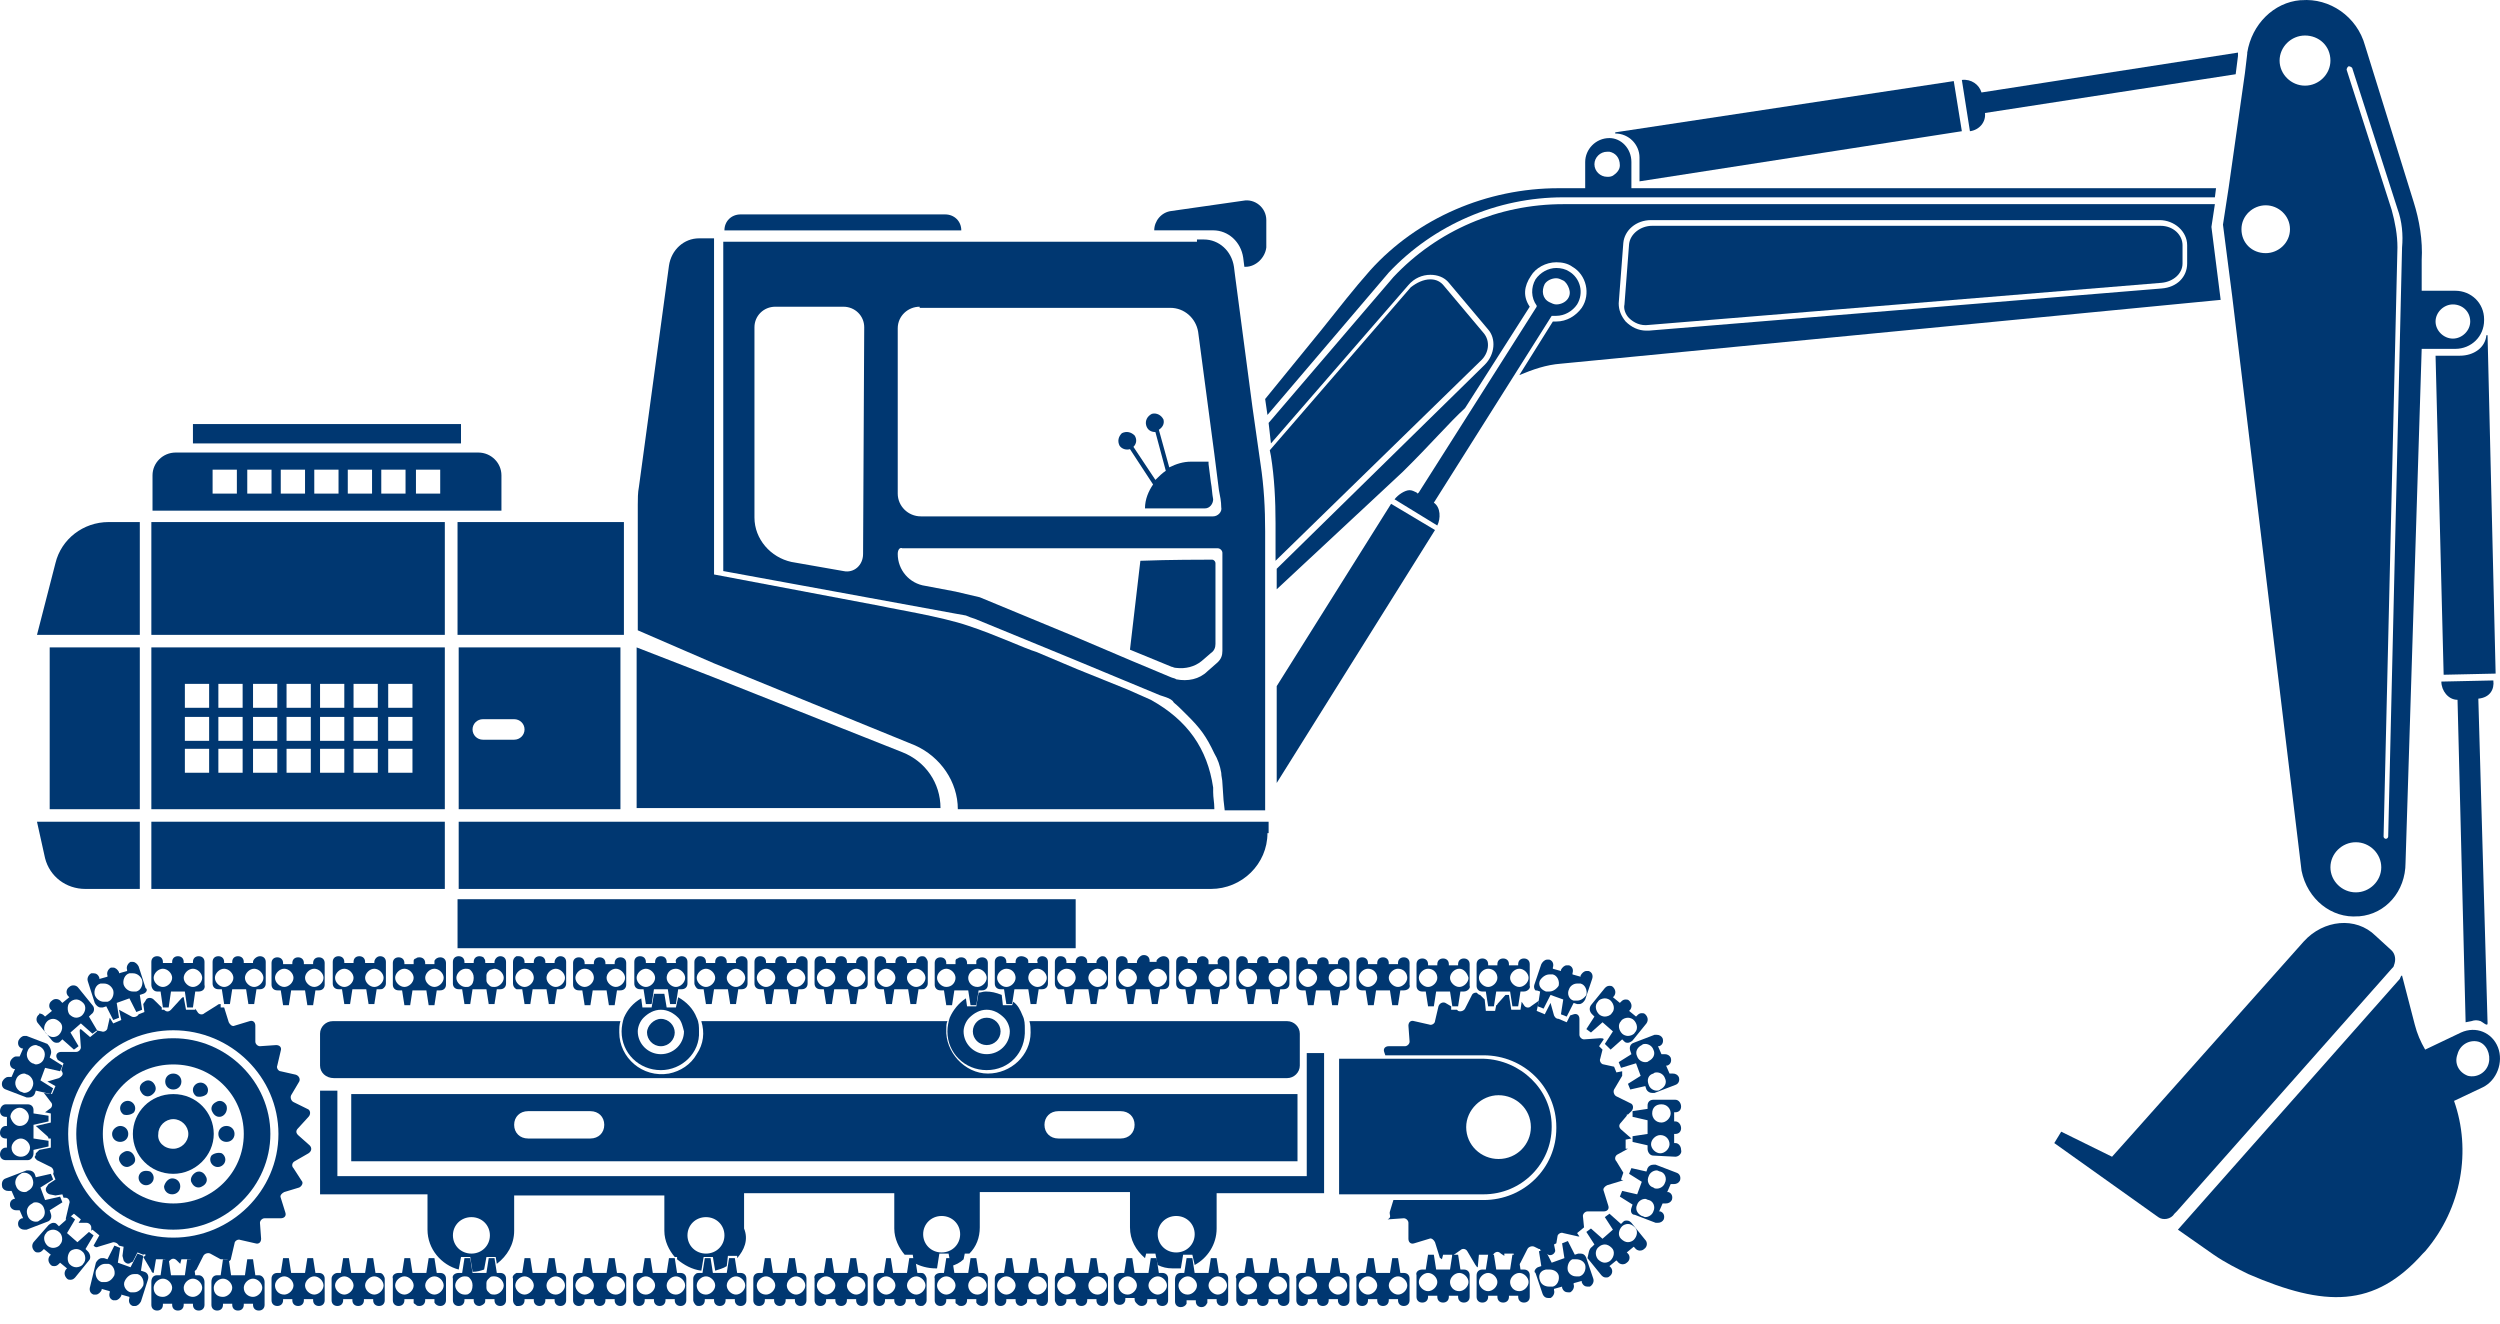 <svg width="170" height="90" viewBox="0 0 170 90" fill="none" xmlns="http://www.w3.org/2000/svg">
<path d="M9.742 85.322L9.349 85.166L9.035 85.786L8.878 85.864C8.72 86.019 8.485 85.864 8.406 85.709L8.328 85.399L8.406 84.779L8.092 84.702C8.013 84.547 7.856 84.469 7.699 84.469L6.678 84.779C6.521 84.857 6.442 84.779 6.363 84.702L6.756 84.004L6.285 83.617L6.206 83.694V83.462C6.206 83.307 6.049 83.152 5.892 83.152H5.342L5.499 82.919L5.028 82.532L4.478 82.997C4.478 82.919 4.478 82.92 4.478 82.842L4.714 81.835C4.792 81.68 4.635 81.447 4.478 81.447H4.321L4.242 81.215L3.771 81.292L3.378 81.215C3.142 81.137 3.064 80.905 3.142 80.75L3.299 80.518L3.771 80.208L3.614 79.82C3.692 79.665 3.614 79.433 3.456 79.355L2.514 78.89C2.435 78.813 2.357 78.736 2.357 78.658C2.435 78.581 2.435 78.503 2.435 78.425L2.671 78.193L3.456 78.038V77.418H3.299C3.299 77.341 3.221 77.263 3.221 77.263L2.435 76.566L3.456 76.334V75.714L3.064 75.636L3.378 75.404C3.535 75.326 3.614 75.094 3.456 74.939L2.985 74.319L3.535 74.397L3.771 73.854L3.221 73.544L4.006 73.312C4.164 73.234 4.321 73.079 4.242 72.924L4.164 72.769L4.321 72.304L3.928 72.072L3.849 71.917C3.771 71.685 3.928 71.53 4.164 71.53H4.792H5.185C5.342 71.53 5.499 71.375 5.499 71.22L5.421 70.135C5.421 70.058 5.421 69.98 5.499 69.98L6.128 70.522L6.599 70.135L6.521 70.058L6.913 70.135C7.071 70.213 7.306 70.058 7.306 69.903L7.463 69.205L7.699 69.593L8.249 69.36L8.092 68.663L8.956 69.128C9.113 69.205 9.349 69.128 9.428 68.973L9.82 68.818L9.742 68.275L9.899 68.043C9.977 67.811 10.292 67.811 10.449 67.966L10.999 68.508V68.663H11.156C11.313 68.818 11.47 68.818 11.627 68.663L12.335 67.888C12.413 67.811 12.413 67.811 12.492 67.811L12.649 68.663H13.277V68.585L13.434 68.818C13.513 68.973 13.749 69.05 13.906 68.895L14.77 68.353C14.849 68.275 14.927 68.275 15.006 68.275V68.508H15.242L15.556 69.515C15.634 69.67 15.791 69.825 15.949 69.748L16.97 69.438C17.206 69.36 17.363 69.515 17.363 69.748V70.832C17.363 70.987 17.52 71.142 17.677 71.142L18.777 71.065C19.013 71.065 19.17 71.22 19.091 71.452L18.855 72.46C18.777 72.614 18.934 72.847 19.091 72.847L20.113 73.079C20.348 73.157 20.427 73.389 20.348 73.544L19.798 74.474C19.72 74.629 19.798 74.861 19.956 74.939L20.898 75.404C21.134 75.481 21.134 75.791 20.977 75.946L20.27 76.721C20.113 76.876 20.113 77.031 20.27 77.186L21.055 77.883C21.212 78.038 21.212 78.271 20.977 78.425L20.034 78.968C19.877 79.046 19.798 79.278 19.956 79.433L20.505 80.285C20.663 80.44 20.505 80.672 20.348 80.75L19.327 81.06C19.17 81.137 19.013 81.292 19.091 81.447L19.405 82.455C19.484 82.687 19.327 82.842 19.091 82.842H17.991C17.834 82.842 17.677 82.997 17.677 83.152L17.756 84.237C17.756 84.469 17.599 84.624 17.363 84.547L16.341 84.314C16.184 84.237 15.949 84.392 15.949 84.547L15.713 85.554C15.713 85.709 15.556 85.786 15.477 85.786V85.631H15.006L14.299 85.244C14.142 85.166 13.906 85.244 13.827 85.399L13.356 86.329C13.277 86.406 13.199 86.484 13.12 86.484L12.963 85.631H12.335L12.256 85.941L12.02 85.709C11.863 85.554 11.706 85.554 11.549 85.709L11.313 85.941L11.235 85.631H10.606L10.449 86.561C10.37 86.561 10.292 86.484 10.292 86.406L9.742 85.476C10.056 85.321 9.82 85.244 9.742 85.322ZM11.784 84.159C15.713 84.159 18.934 80.983 18.934 77.108C18.934 73.234 15.713 70.058 11.784 70.058C7.856 70.058 4.635 73.234 4.635 77.108C4.635 80.983 7.856 84.159 11.784 84.159Z" fill="#003771"/>
<path d="M11.784 74.087C11.47 74.087 11.235 73.854 11.235 73.544C11.235 73.234 11.47 73.002 11.784 73.002C12.099 73.002 12.335 73.234 12.335 73.544C12.335 73.854 12.099 74.087 11.784 74.087Z" fill="#003771"/>
<path d="M13.356 74.55C13.12 74.395 13.042 74.085 13.199 73.853C13.356 73.62 13.67 73.543 13.906 73.698C14.142 73.853 14.22 74.163 14.063 74.395C13.906 74.55 13.591 74.628 13.356 74.55Z" fill="#003771"/>
<path d="M15.164 75.869C14.928 76.024 14.614 75.946 14.456 75.636C14.299 75.404 14.378 75.094 14.692 74.939C14.928 74.784 15.242 74.861 15.399 75.171C15.478 75.404 15.399 75.714 15.164 75.869Z" fill="#003771"/>
<path d="M14.848 77.107C14.848 76.797 15.084 76.564 15.399 76.564C15.713 76.564 15.948 76.797 15.948 77.107C15.948 77.417 15.713 77.649 15.399 77.649C15.084 77.649 14.848 77.417 14.848 77.107Z" fill="#003771"/>
<path d="M15.084 78.425C15.32 78.58 15.399 78.89 15.242 79.122C15.084 79.355 14.77 79.432 14.534 79.277C14.299 79.122 14.22 78.812 14.377 78.58C14.534 78.425 14.849 78.347 15.084 78.425Z" fill="#003771"/>
<path d="M13.278 79.742C13.514 79.587 13.828 79.664 13.985 79.974C14.142 80.206 14.063 80.516 13.749 80.671C13.514 80.826 13.199 80.749 13.042 80.439C12.885 80.206 13.042 79.897 13.278 79.742Z" fill="#003771"/>
<path d="M11.707 80.129C12.021 80.129 12.257 80.361 12.257 80.671C12.257 80.981 12.021 81.214 11.707 81.214C11.392 81.214 11.156 80.981 11.156 80.671C11.235 80.361 11.471 80.129 11.707 80.129Z" fill="#003771"/>
<path d="M10.213 79.663C10.448 79.819 10.527 80.128 10.37 80.361C10.213 80.593 9.898 80.671 9.663 80.516C9.427 80.361 9.348 80.051 9.506 79.819C9.663 79.586 9.977 79.586 10.213 79.663Z" fill="#003771"/>
<path d="M8.406 78.347C8.642 78.192 8.956 78.27 9.113 78.579C9.27 78.889 9.192 79.122 8.878 79.277C8.642 79.432 8.328 79.354 8.17 79.044C8.013 78.812 8.092 78.502 8.406 78.347Z" fill="#003771"/>
<path d="M8.172 76.564C8.486 76.564 8.722 76.797 8.722 77.107C8.722 77.417 8.486 77.649 8.172 77.649C7.857 77.649 7.622 77.417 7.622 77.107C7.622 76.797 7.936 76.564 8.172 76.564Z" fill="#003771"/>
<path d="M8.406 75.79C8.17 75.635 8.092 75.326 8.249 75.093C8.406 74.861 8.72 74.783 8.956 74.938C9.192 75.093 9.27 75.403 9.113 75.635C8.956 75.79 8.642 75.868 8.406 75.79Z" fill="#003771"/>
<path d="M10.292 74.474C10.056 74.629 9.742 74.552 9.585 74.242C9.428 74.009 9.506 73.699 9.82 73.544C10.056 73.389 10.37 73.467 10.527 73.777C10.685 74.087 10.527 74.319 10.292 74.474Z" fill="#003771"/>
<path d="M11.785 70.6C15.399 70.6 18.385 73.544 18.385 77.108C18.385 80.672 15.399 83.617 11.785 83.617C8.171 83.617 5.186 80.672 5.186 77.108C5.186 73.544 8.171 70.6 11.785 70.6ZM11.785 81.835C14.456 81.835 16.578 79.743 16.578 77.108C16.578 74.474 14.456 72.382 11.785 72.382C9.114 72.382 6.993 74.474 6.993 77.108C6.993 79.743 9.114 81.835 11.785 81.835Z" fill="#003771"/>
<path d="M11.785 74.397C13.356 74.397 14.535 75.636 14.535 77.108C14.535 78.581 13.278 79.82 11.785 79.82C10.213 79.82 9.035 78.581 9.035 77.108C9.035 75.636 10.213 74.397 11.785 74.397ZM11.785 78.116C12.335 78.116 12.806 77.651 12.806 77.108C12.806 76.566 12.335 76.101 11.785 76.101C11.235 76.101 10.764 76.566 10.764 77.108C10.685 77.651 11.156 78.116 11.785 78.116Z" fill="#003771"/>
<path d="M67.096 71.065C66.575 71.065 66.153 70.648 66.153 70.135C66.153 69.621 66.575 69.205 67.096 69.205C67.617 69.205 68.039 69.621 68.039 70.135C68.039 70.648 67.617 71.065 67.096 71.065Z" fill="#003771"/>
<path d="M67.096 72.768C65.603 72.768 64.424 71.606 64.424 70.134C64.424 69.824 64.503 69.436 64.582 69.204C64.817 68.662 65.21 68.197 65.681 67.887L65.76 68.429H66.388L66.546 67.499C66.703 67.499 66.86 67.422 67.017 67.422C67.41 67.422 67.724 67.499 68.117 67.654L68.195 68.352H68.824L68.903 68.119C69.217 68.352 69.374 68.662 69.531 69.049C69.688 69.359 69.688 69.669 69.688 69.979C69.767 71.606 68.588 72.768 67.096 72.768ZM68.274 69.204C67.96 68.894 67.567 68.662 67.096 68.662C66.624 68.662 66.231 68.894 65.917 69.204C65.681 69.436 65.524 69.824 65.524 70.134C65.524 70.986 66.231 71.683 67.096 71.683C67.96 71.683 68.667 70.986 68.667 70.134C68.667 69.824 68.51 69.436 68.274 69.204Z" fill="#003771"/>
<path d="M44.94 72.769C43.447 72.769 42.268 71.607 42.268 70.135C42.268 69.825 42.347 69.438 42.426 69.205C42.661 68.663 43.054 68.198 43.604 67.888L43.683 68.508H44.311L44.468 67.578C44.625 67.578 44.783 67.578 44.861 67.578C44.94 67.578 45.097 67.578 45.175 67.578L45.333 68.508H45.961L46.118 67.811C46.668 68.121 47.14 68.585 47.375 69.205C47.532 69.515 47.532 69.825 47.532 70.135C47.611 71.607 46.354 72.769 44.94 72.769ZM46.118 69.205C45.804 68.895 45.411 68.663 44.94 68.663C44.468 68.663 44.075 68.895 43.761 69.205C43.526 69.438 43.368 69.825 43.368 70.135C43.368 70.987 44.075 71.685 44.94 71.685C45.804 71.685 46.511 70.987 46.511 70.135C46.432 69.825 46.354 69.438 46.118 69.205Z" fill="#003771"/>
<path d="M44.94 71.143C44.39 71.143 43.997 70.678 43.997 70.213C43.997 69.748 44.469 69.283 44.94 69.283C45.49 69.283 45.883 69.748 45.883 70.213C45.883 70.678 45.49 71.143 44.94 71.143Z" fill="#003771"/>
<path d="M50.126 85.554V85.399H49.498L49.419 86.097C49.183 86.251 48.869 86.329 48.633 86.406L48.476 85.477H47.848L47.691 86.406C47.062 86.329 46.512 86.019 46.041 85.632V85.477H45.883C45.491 85.012 45.176 84.392 45.176 83.695V81.293H34.963V83.695C34.963 84.624 34.491 85.399 33.784 85.942L33.706 85.477H33.077L32.92 86.329C32.684 86.406 32.449 86.484 32.134 86.484L31.977 85.477H31.349L31.192 86.329C30.013 86.019 29.07 84.934 29.07 83.617V81.215H21.764V74.164H22.942V79.975H88.859V71.607H90.038V81.138H82.731V83.54C82.731 84.624 82.103 85.554 81.239 86.019L81.081 85.322H80.453L80.296 86.251C80.139 86.251 79.981 86.251 79.824 86.251H79.746C79.353 86.251 79.039 86.174 78.724 86.019L78.567 85.244H77.939L77.86 85.554C77.232 85.012 76.839 84.314 76.839 83.462V81.06H66.625V83.462C66.625 84.159 66.389 84.779 65.918 85.244H65.604L65.525 85.632C65.29 85.864 64.975 86.019 64.661 86.097L64.504 85.244H63.875L63.718 86.251H63.64C63.09 86.251 62.54 86.097 62.147 85.864L62.068 85.322H61.518C61.126 84.857 60.811 84.237 60.811 83.54V81.138H50.597V83.54C50.912 84.314 50.597 85.012 50.126 85.554ZM32.056 82.765C31.349 82.765 30.799 83.307 30.799 84.004C30.799 84.702 31.349 85.244 32.056 85.244C32.763 85.244 33.313 84.702 33.313 84.004C33.313 83.307 32.763 82.765 32.056 82.765ZM48.005 82.765C47.298 82.765 46.748 83.307 46.748 84.004C46.748 84.702 47.298 85.244 48.005 85.244C48.712 85.244 49.262 84.702 49.262 84.004C49.262 83.307 48.712 82.765 48.005 82.765ZM79.981 85.167C80.689 85.167 81.239 84.624 81.239 83.927C81.239 83.23 80.689 82.687 79.981 82.687C79.274 82.687 78.724 83.23 78.724 83.927C78.724 84.624 79.274 85.167 79.981 85.167ZM64.032 85.167C64.74 85.167 65.29 84.624 65.29 83.927C65.29 83.23 64.74 82.687 64.032 82.687C63.325 82.687 62.775 83.23 62.775 83.927C62.775 84.624 63.325 85.167 64.032 85.167Z" fill="#003771"/>
<path d="M23.884 74.397H88.23V78.968H23.884V74.397ZM71.967 77.418H76.209C76.759 77.418 77.152 77.031 77.152 76.489C77.152 75.946 76.759 75.559 76.209 75.559H71.967C71.417 75.559 71.024 75.946 71.024 76.489C71.024 77.031 71.417 77.418 71.967 77.418ZM35.905 77.418H40.147C40.697 77.418 41.09 77.031 41.09 76.489C41.09 75.946 40.697 75.559 40.147 75.559H35.905C35.355 75.559 34.962 75.946 34.962 76.489C34.962 77.031 35.355 77.418 35.905 77.418Z" fill="#003771"/>
<path d="M94.516 82.376L94.752 81.602H100.88C103.63 81.602 105.83 79.432 105.83 76.72V76.643C105.83 73.931 103.63 71.761 100.88 71.761H94.202L94.123 71.529C94.045 71.297 94.202 71.142 94.438 71.142H95.537C95.695 71.142 95.852 70.987 95.852 70.832L95.773 69.747C95.773 69.515 95.93 69.36 96.166 69.437L97.187 69.669C97.344 69.747 97.58 69.592 97.58 69.437L97.816 68.43C97.894 68.197 98.13 68.12 98.287 68.197L98.68 68.43V68.662H99.073L99.151 68.74C99.309 68.817 99.544 68.74 99.623 68.585L100.094 67.655C100.173 67.5 100.33 67.5 100.409 67.5C100.487 67.578 100.566 67.655 100.644 67.655L100.959 67.965L101.037 68.74H101.666L101.744 68.352C101.744 68.352 101.823 68.352 101.823 68.275L102.373 67.655H102.608L102.766 68.662H103.394L103.473 68.12L103.63 68.352C103.708 68.507 103.944 68.585 104.101 68.43L104.651 68.042L104.494 68.74L105.044 68.972L105.437 68.197L105.673 69.05C105.751 69.205 105.83 69.282 105.987 69.282L106.537 69.514L106.772 69.05L107.008 68.972C107.244 68.895 107.401 69.05 107.401 69.282V70.367C107.401 70.522 107.558 70.677 107.715 70.677L108.815 70.599C108.894 70.599 109.051 70.599 109.051 70.677L108.737 71.142L108.972 71.374L108.815 71.994C108.737 72.149 108.894 72.381 109.051 72.381L109.758 72.536L109.915 72.924L110.308 72.846C110.308 72.924 110.308 73.001 110.308 73.156L109.758 74.086C109.679 74.241 109.758 74.473 109.915 74.551L110.858 75.016C111.094 75.093 111.094 75.403 110.937 75.558L110.701 75.79H110.622V75.868L110.229 76.333C110.072 76.488 110.072 76.643 110.229 76.798L110.937 77.418L110.544 77.495V78.115H110.701L109.994 78.502C109.837 78.58 109.758 78.812 109.915 78.967L110.387 79.742L110.229 80.207L110.387 80.284H110.308L109.287 80.594C109.129 80.672 108.972 80.827 109.051 80.982L109.365 81.989C109.444 82.222 109.287 82.376 109.051 82.376H107.951C107.794 82.376 107.637 82.531 107.637 82.686L107.715 83.461L107.244 83.849L107.401 84.081H107.322L106.301 83.849C106.144 83.771 105.908 83.926 105.908 84.081L105.83 84.546L105.673 84.624L105.751 85.011V85.088C105.673 85.321 105.437 85.398 105.28 85.321L104.73 85.011V84.933H104.651L104.337 84.778C104.18 84.701 103.944 84.778 103.866 84.933L103.394 85.863C103.316 86.018 103.237 86.018 103.08 86.018L102.923 85.243H102.294V85.398L102.058 85.243C101.901 85.088 101.744 85.088 101.587 85.243L101.273 85.631L101.194 85.321H100.566L100.487 86.173C100.409 86.173 100.409 86.096 100.33 86.018L99.78 85.088C99.701 84.933 99.466 84.856 99.309 85.011L98.759 85.398V85.321H98.13L98.052 85.631C97.973 85.553 97.894 85.553 97.894 85.476L97.58 84.469C97.502 84.314 97.344 84.159 97.187 84.236L96.166 84.546C95.93 84.624 95.773 84.469 95.773 84.236V83.151C95.773 82.996 95.616 82.841 95.459 82.841L94.359 82.919C94.673 82.764 94.438 82.609 94.516 82.376Z" fill="#003771"/>
<path d="M105.514 76.566V76.643C105.514 79.123 103.472 81.214 100.879 81.214H91.058V71.994H100.879C103.393 72.072 105.514 74.086 105.514 76.566ZM99.701 76.643C99.701 77.883 100.722 78.812 101.9 78.812C103.157 78.812 104.1 77.805 104.1 76.643C104.1 75.403 103.079 74.474 101.9 74.474C100.722 74.474 99.701 75.481 99.701 76.643Z" fill="#003771"/>
<path d="M109.129 70.987L109.679 70.134L108.972 69.514L108.186 70.212L107.872 69.979L108.422 69.127L108.265 68.972C108.108 68.817 108.029 68.585 108.186 68.352L109.129 67.19C109.208 67.113 109.286 67.035 109.444 67.035C109.522 67.035 109.601 67.035 109.679 67.113C109.836 67.268 109.915 67.5 109.758 67.733L109.679 67.81L110.151 68.197L110.229 68.12C110.308 68.042 110.386 67.965 110.543 67.965C110.622 67.965 110.701 67.965 110.779 68.042C110.936 68.197 111.015 68.43 110.858 68.662L110.779 68.74L111.251 69.127L111.329 69.05C111.408 68.972 111.486 68.895 111.643 68.895C111.722 68.895 111.801 68.895 111.879 68.972C112.036 69.127 112.115 69.36 111.958 69.592L111.015 70.754C110.936 70.832 110.779 70.909 110.701 70.909C110.622 70.909 110.543 70.909 110.465 70.832L110.308 70.677L109.522 71.374L109.129 70.987ZM110.308 70.289C110.386 70.367 110.543 70.444 110.701 70.444C110.858 70.444 111.093 70.367 111.172 70.212C111.408 69.98 111.329 69.592 111.093 69.36C111.015 69.282 110.858 69.205 110.701 69.205C110.543 69.205 110.308 69.282 110.229 69.437C109.994 69.669 110.072 70.057 110.308 70.289ZM109.522 68.042C109.444 67.965 109.286 67.887 109.129 67.887C108.972 67.887 108.736 67.965 108.658 68.12C108.422 68.352 108.501 68.74 108.736 68.972C108.815 69.05 108.972 69.127 109.129 69.127C109.286 69.127 109.522 69.05 109.601 68.895C109.836 68.662 109.758 68.275 109.522 68.042Z" fill="#003771"/>
<path d="M110.229 72.614L110.072 72.227L110.936 71.684L110.857 71.452C110.779 71.219 110.857 70.987 111.093 70.91L112.507 70.367C112.586 70.367 112.586 70.367 112.664 70.367C112.822 70.367 112.979 70.445 113.057 70.6C113.136 70.832 113.057 71.064 112.822 71.142H112.743L112.979 71.684H113.057C113.136 71.684 113.136 71.684 113.214 71.684C113.372 71.684 113.529 71.762 113.607 71.917C113.686 72.149 113.607 72.382 113.372 72.459H113.293L113.529 73.002H113.607C113.686 73.002 113.686 73.002 113.764 73.002C113.921 73.002 114.079 73.079 114.157 73.234C114.236 73.466 114.157 73.699 113.921 73.776L112.507 74.319C112.429 74.319 112.429 74.319 112.35 74.319C112.193 74.319 112.036 74.241 111.957 74.086L111.879 73.854L110.857 74.086L110.7 73.699L111.564 73.157L111.25 72.304L110.229 72.614ZM112.114 73.776C112.193 74.009 112.429 74.164 112.664 74.164C112.743 74.164 112.822 74.164 112.9 74.086C113.214 73.931 113.372 73.621 113.214 73.311C113.136 73.079 112.9 72.924 112.664 72.924C112.586 72.924 112.507 72.924 112.429 73.002C112.114 73.079 111.957 73.389 112.114 73.776ZM111.879 72.227C111.957 72.227 112.036 72.227 112.114 72.149C112.429 71.994 112.586 71.684 112.429 71.374C112.35 71.142 112.114 70.987 111.879 70.987C111.8 70.987 111.722 70.987 111.643 71.064C111.329 71.219 111.172 71.529 111.329 71.839C111.407 72.072 111.643 72.227 111.879 72.227Z" fill="#003771"/>
<path d="M113.921 78.657L112.428 78.58C112.192 78.58 112.035 78.347 112.035 78.115V77.882L111.014 77.65V77.263L112.035 77.108V76.178L111.014 75.945V75.558L112.035 75.403V75.171C112.035 74.938 112.192 74.783 112.428 74.783H113.921C114.156 74.783 114.314 75.016 114.314 75.248C114.314 75.481 114.156 75.635 113.921 75.635H113.842V76.255H113.921C114.156 76.255 114.314 76.488 114.314 76.72C114.314 76.953 114.156 77.108 113.921 77.108H113.842V77.728H113.921C114.156 77.728 114.314 77.96 114.314 78.192C114.392 78.425 114.156 78.657 113.921 78.657ZM112.899 78.425C113.214 78.425 113.528 78.115 113.528 77.805C113.528 77.495 113.292 77.185 112.899 77.185C112.585 77.185 112.271 77.495 112.271 77.805C112.271 78.115 112.585 78.425 112.899 78.425ZM112.978 75.093C112.585 75.093 112.349 75.326 112.349 75.713C112.349 76.023 112.585 76.333 112.978 76.333C113.292 76.333 113.606 76.023 113.606 75.713C113.606 75.403 113.371 75.093 112.978 75.093Z" fill="#003771"/>
<path d="M104.337 66.959L104.808 65.564C104.887 65.409 105.044 65.254 105.201 65.254C105.279 65.254 105.279 65.254 105.358 65.254C105.594 65.331 105.672 65.564 105.594 65.796V65.874L106.144 66.029V65.951C106.222 65.796 106.379 65.641 106.536 65.641C106.615 65.641 106.615 65.641 106.694 65.641C106.929 65.719 107.008 65.951 106.929 66.184V66.261L107.479 66.416V66.339C107.558 66.184 107.715 66.029 107.872 66.029C107.951 66.029 107.951 66.029 108.029 66.029C108.265 66.106 108.344 66.339 108.265 66.571L107.794 67.966C107.715 68.121 107.558 68.276 107.401 68.276C107.322 68.276 107.322 68.276 107.244 68.276L107.008 68.198L106.536 69.128L106.144 68.973L106.301 67.966L105.437 67.656L104.965 68.586L104.572 68.431L104.729 67.423L104.494 67.346C104.415 67.424 104.258 67.191 104.337 66.959ZM107.008 68.043C107.086 68.043 107.165 68.043 107.244 68.043C107.479 68.043 107.715 67.888 107.872 67.656C107.951 67.346 107.794 66.959 107.479 66.881C107.401 66.881 107.322 66.881 107.244 66.881C107.008 66.881 106.772 67.036 106.694 67.268C106.537 67.578 106.694 67.966 107.008 68.043ZM105.122 67.423C105.201 67.423 105.279 67.423 105.358 67.423C105.594 67.423 105.829 67.269 105.987 67.036C106.065 66.726 105.908 66.339 105.594 66.261C105.515 66.261 105.437 66.261 105.358 66.261C105.122 66.261 104.887 66.416 104.729 66.649C104.572 66.959 104.729 67.269 105.122 67.423Z" fill="#003771"/>
<path d="M103.629 67.423H103.393L103.236 68.43H102.843L102.686 67.423H101.744L101.586 68.43H101.194L101.036 67.423H100.801C100.565 67.423 100.408 67.268 100.408 67.035V65.563C100.408 65.331 100.565 65.176 100.801 65.176C101.036 65.176 101.194 65.331 101.194 65.563V65.641H101.822V65.563C101.822 65.331 101.979 65.176 102.215 65.176C102.451 65.176 102.608 65.331 102.608 65.563V65.641H103.236V65.563C103.236 65.331 103.393 65.176 103.629 65.176C103.865 65.176 104.022 65.331 104.022 65.563V67.035C104.101 67.19 103.865 67.423 103.629 67.423ZM101.194 65.873C100.879 65.873 100.565 66.183 100.565 66.493C100.565 66.803 100.879 67.113 101.194 67.113C101.508 67.113 101.822 66.803 101.822 66.493C101.822 66.183 101.586 65.873 101.194 65.873ZM103.315 65.873C103.001 65.873 102.686 66.183 102.686 66.493C102.686 66.803 103.001 67.113 103.315 67.113C103.629 67.113 103.943 66.803 103.943 66.493C103.943 66.183 103.629 65.873 103.315 65.873Z" fill="#003771"/>
<path d="M99.544 67.423H99.308L99.151 68.43H98.758L98.601 67.423H97.658L97.501 68.43H97.108L96.951 67.423H96.716C96.48 67.423 96.323 67.268 96.323 67.035V65.563C96.323 65.331 96.48 65.176 96.716 65.176C96.951 65.176 97.108 65.331 97.108 65.563V65.641H97.737V65.563C97.737 65.331 97.894 65.176 98.13 65.176C98.365 65.176 98.522 65.331 98.522 65.563V65.641H99.151V65.563C99.151 65.331 99.308 65.176 99.544 65.176C99.78 65.176 99.937 65.331 99.937 65.563V67.035C100.015 67.19 99.78 67.423 99.544 67.423ZM97.108 65.873C96.794 65.873 96.48 66.183 96.48 66.493C96.48 66.803 96.794 67.113 97.108 67.113C97.423 67.113 97.737 66.803 97.737 66.493C97.737 66.183 97.501 65.873 97.108 65.873ZM99.23 65.873C98.915 65.873 98.601 66.183 98.601 66.493C98.601 66.803 98.915 67.113 99.23 67.113C99.544 67.113 99.858 66.803 99.858 66.493C99.78 66.183 99.544 65.873 99.23 65.873Z" fill="#003771"/>
<path d="M108.264 84.778L108.421 84.623L107.871 83.771L108.185 83.538L108.971 84.236L109.678 83.616L109.128 82.764L109.442 82.531L110.228 83.229L110.385 83.074C110.464 82.996 110.542 82.996 110.621 82.996C110.778 82.996 110.857 83.074 110.935 83.151L111.878 84.313C112.035 84.468 112.035 84.778 111.799 84.933C111.642 85.088 111.328 85.088 111.171 84.856L111.092 84.778L110.621 85.166L110.7 85.243C110.857 85.398 110.857 85.708 110.621 85.863C110.464 86.018 110.15 86.018 109.992 85.785L109.914 85.708L109.442 86.095L109.521 86.173C109.678 86.328 109.678 86.638 109.442 86.793C109.364 86.87 109.285 86.87 109.207 86.87C109.05 86.87 108.971 86.793 108.893 86.715L107.95 85.553C108.028 85.243 108.028 84.933 108.264 84.778ZM110.228 84.236C110.385 84.391 110.542 84.468 110.7 84.468C110.857 84.468 111.014 84.391 111.092 84.313C111.328 84.081 111.407 83.693 111.171 83.461C111.014 83.306 110.857 83.229 110.7 83.229C110.542 83.229 110.385 83.306 110.307 83.383C110.071 83.616 109.992 84.003 110.228 84.236ZM108.657 85.63C108.814 85.785 108.971 85.863 109.128 85.863C109.285 85.863 109.442 85.785 109.521 85.708C109.757 85.475 109.835 85.088 109.6 84.856C109.442 84.701 109.285 84.623 109.128 84.623C108.971 84.623 108.814 84.701 108.735 84.778C108.5 84.933 108.421 85.321 108.657 85.63Z" fill="#003771"/>
<path d="M110.935 82.144L111.014 81.911L110.15 81.369L110.307 80.981L111.328 81.214L111.642 80.361L110.778 79.819L110.935 79.432L111.957 79.664L112.035 79.432C112.114 79.277 112.271 79.199 112.428 79.199C112.507 79.199 112.507 79.199 112.585 79.199L113.999 79.742C114.235 79.819 114.314 80.052 114.235 80.284C114.157 80.439 113.999 80.516 113.842 80.516C113.764 80.516 113.764 80.516 113.685 80.516H113.607L113.371 81.059H113.45C113.685 81.136 113.764 81.369 113.685 81.601C113.607 81.756 113.45 81.834 113.292 81.834C113.214 81.834 113.214 81.834 113.135 81.834H113.057L112.821 82.376H112.9C113.135 82.453 113.214 82.686 113.135 82.918C113.057 83.073 112.9 83.151 112.742 83.151C112.664 83.151 112.664 83.151 112.585 83.151L111.171 82.608C110.935 82.608 110.857 82.376 110.935 82.144ZM112.664 80.826C112.9 80.826 113.135 80.671 113.214 80.439C113.371 80.129 113.214 79.742 112.9 79.664C112.821 79.664 112.742 79.587 112.664 79.587C112.428 79.587 112.192 79.742 112.114 79.974C111.957 80.284 112.114 80.671 112.428 80.749C112.507 80.826 112.585 80.826 112.664 80.826ZM111.642 82.686C111.721 82.686 111.8 82.763 111.878 82.763C112.114 82.763 112.35 82.608 112.428 82.376C112.585 82.066 112.428 81.679 112.114 81.601C112.035 81.601 111.957 81.524 111.878 81.524C111.642 81.524 111.407 81.679 111.328 81.911C111.171 82.221 111.328 82.531 111.642 82.686Z" fill="#003771"/>
<path d="M104.572 86.173L104.808 86.095L104.65 85.088L105.043 84.933L105.515 85.863L106.379 85.553L106.222 84.546L106.615 84.391L107.086 85.32L107.322 85.243C107.4 85.243 107.4 85.243 107.479 85.243C107.636 85.243 107.793 85.32 107.872 85.553L108.343 86.948C108.422 87.18 108.265 87.412 108.107 87.49C108.029 87.49 108.029 87.49 107.95 87.49C107.793 87.49 107.636 87.412 107.557 87.18V87.103L107.007 87.257V87.335C107.086 87.567 106.929 87.8 106.772 87.877C106.693 87.877 106.693 87.877 106.615 87.877C106.458 87.877 106.3 87.8 106.222 87.567V87.49L105.672 87.645V87.722C105.75 87.955 105.593 88.187 105.436 88.265C105.358 88.265 105.358 88.265 105.279 88.265C105.122 88.265 104.965 88.187 104.886 87.955L104.415 86.56C104.258 86.483 104.415 86.25 104.572 86.173ZM106.615 86.405C106.693 86.638 106.929 86.793 107.165 86.793C107.243 86.793 107.322 86.793 107.4 86.793C107.715 86.715 107.872 86.328 107.793 86.018C107.715 85.785 107.479 85.63 107.165 85.63C107.086 85.63 107.007 85.63 106.929 85.63C106.693 85.708 106.536 86.095 106.615 86.405ZM104.729 87.103C104.808 87.335 105.043 87.49 105.358 87.49C105.436 87.49 105.515 87.49 105.593 87.49C105.908 87.412 106.065 87.025 105.986 86.715C105.908 86.483 105.672 86.328 105.358 86.328C105.279 86.328 105.2 86.328 105.122 86.328C104.729 86.405 104.572 86.715 104.729 87.103Z" fill="#003771"/>
<path d="M100.801 86.328H101.037L101.194 85.32H101.587L101.744 86.328H102.687L102.844 85.32H103.237L103.394 86.328H103.63C103.866 86.328 104.023 86.483 104.023 86.715V88.187C104.023 88.42 103.866 88.575 103.63 88.575C103.394 88.575 103.237 88.42 103.237 88.187V88.11H102.609V88.187C102.609 88.42 102.451 88.575 102.216 88.575C101.98 88.575 101.823 88.42 101.823 88.187V88.11H101.194V88.187C101.194 88.42 101.037 88.575 100.801 88.575C100.566 88.575 100.409 88.42 100.409 88.187V86.715C100.409 86.483 100.566 86.328 100.801 86.328ZM103.316 87.8C103.63 87.8 103.944 87.49 103.944 87.18C103.944 86.87 103.63 86.56 103.316 86.56C103.001 86.56 102.687 86.87 102.687 87.18C102.687 87.49 102.923 87.8 103.316 87.8ZM101.194 87.8C101.509 87.8 101.823 87.49 101.823 87.18C101.823 86.87 101.509 86.56 101.194 86.56C100.88 86.56 100.566 86.87 100.566 87.18C100.566 87.49 100.88 87.8 101.194 87.8Z" fill="#003771"/>
<path d="M96.715 86.328H96.951L97.108 85.32H97.501L97.658 86.328H98.601L98.758 85.32H99.151L99.308 86.328H99.544C99.779 86.328 99.936 86.483 99.936 86.715V88.187C99.936 88.42 99.779 88.575 99.544 88.575C99.308 88.575 99.151 88.42 99.151 88.187V88.11H98.522V88.187C98.522 88.42 98.365 88.575 98.129 88.575C97.894 88.575 97.737 88.42 97.737 88.187V88.11H97.108V88.187C97.108 88.42 96.951 88.575 96.715 88.575C96.48 88.575 96.322 88.42 96.322 88.187V86.715C96.244 86.483 96.48 86.328 96.715 86.328ZM99.229 87.8C99.544 87.8 99.858 87.49 99.858 87.18C99.858 86.87 99.544 86.56 99.229 86.56C98.915 86.56 98.601 86.87 98.601 87.18C98.601 87.49 98.837 87.8 99.229 87.8ZM97.108 87.8C97.422 87.8 97.737 87.49 97.737 87.18C97.737 86.87 97.422 86.56 97.108 86.56C96.794 86.56 96.48 86.87 96.48 87.18C96.48 87.49 96.794 87.8 97.108 87.8Z" fill="#003771"/>
<path d="M2.985 69.049L3.064 69.126L3.535 68.739L3.457 68.662C3.3 68.507 3.3 68.197 3.535 68.042C3.692 67.887 4.007 67.887 4.164 68.119L4.242 68.197L4.714 67.809L4.635 67.732C4.478 67.577 4.478 67.267 4.714 67.112C4.871 66.957 5.185 66.957 5.342 67.189L6.285 68.352C6.442 68.507 6.442 68.817 6.207 68.972L6.049 69.126L6.599 70.056L6.285 70.289L5.499 69.591L4.792 70.211L5.342 71.141L5.028 71.373L4.242 70.676L4.085 70.831C4.007 70.909 3.928 70.909 3.85 70.909C3.692 70.909 3.614 70.831 3.535 70.754L2.592 69.591C2.435 69.436 2.435 69.126 2.671 68.972C2.592 68.894 2.828 68.894 2.985 69.049ZM4.714 68.972C4.871 69.126 5.028 69.204 5.185 69.204C5.342 69.204 5.499 69.126 5.578 69.049C5.814 68.817 5.892 68.429 5.657 68.197C5.499 68.042 5.342 67.964 5.185 67.964C5.028 67.964 4.871 68.042 4.792 68.119C4.557 68.274 4.557 68.739 4.714 68.972ZM3.142 70.289C3.3 70.444 3.457 70.521 3.614 70.521C3.771 70.521 3.928 70.444 4.007 70.366C4.242 70.134 4.321 69.746 4.085 69.514C3.928 69.359 3.771 69.281 3.614 69.281C3.457 69.281 3.3 69.359 3.221 69.436C2.985 69.669 2.907 70.056 3.142 70.289Z" fill="#003771"/>
<path d="M3.458 71.683L3.379 71.915L4.243 72.458L4.086 72.845L3.065 72.613L2.75 73.465L3.615 74.007L3.458 74.395L2.436 74.162L2.358 74.395C2.279 74.55 2.122 74.627 1.965 74.627C1.886 74.627 1.886 74.627 1.808 74.627L0.393 74.085C0.158 74.007 0.079 73.775 0.158 73.543C0.236 73.388 0.393 73.233 0.551 73.233C0.629 73.233 0.629 73.233 0.708 73.233H0.786L1.022 72.69H0.943C0.708 72.613 0.629 72.38 0.708 72.148C0.786 71.993 0.943 71.838 1.101 71.838C1.179 71.838 1.179 71.838 1.258 71.838H1.336L1.572 71.296H1.493C1.258 71.218 1.179 70.986 1.258 70.753C1.336 70.598 1.493 70.443 1.65 70.443C1.729 70.443 1.729 70.443 1.808 70.443L3.222 70.986C3.379 71.141 3.536 71.451 3.458 71.683ZM1.65 73C1.415 73 1.179 73.155 1.101 73.388C0.943 73.698 1.101 74.085 1.415 74.24C1.493 74.24 1.572 74.317 1.65 74.317C1.886 74.317 2.122 74.162 2.2 73.93C2.358 73.62 2.2 73.233 1.886 73.078C1.808 73.078 1.729 73 1.65 73ZM2.672 71.141C2.593 71.141 2.515 71.063 2.436 71.063C2.2 71.063 1.965 71.218 1.886 71.451C1.729 71.76 1.886 72.148 2.2 72.303C2.279 72.303 2.358 72.38 2.436 72.38C2.672 72.38 2.908 72.225 2.986 71.993C3.143 71.606 2.986 71.296 2.672 71.141Z" fill="#003771"/>
<path d="M0.393 77.418C0.157 77.418 -0 77.263 -0 77.031C-0 76.798 0.157 76.566 0.393 76.566H0.471V75.946H0.393C0.157 75.946 -0 75.791 -0 75.559C-0 75.326 0.157 75.094 0.393 75.094H1.885C2.121 75.094 2.278 75.249 2.278 75.481V75.713L3.3 75.869V76.256L2.278 76.488V77.418L3.3 77.573V77.96L2.278 78.193V78.425C2.278 78.658 2.121 78.89 1.885 78.89H0.393V78.968V78.89C0.157 78.89 -0 78.735 -0 78.503C-0 78.27 0.157 78.038 0.393 78.038H0.471V77.418H0.393ZM1.414 78.658C1.807 78.658 2.042 78.348 2.042 78.038C2.042 77.728 1.728 77.418 1.414 77.418C1.1 77.418 0.785 77.728 0.785 78.038C0.785 78.425 1.1 78.658 1.414 78.658ZM1.335 76.566C1.728 76.566 1.964 76.256 1.964 75.946C1.964 75.636 1.65 75.326 1.335 75.326C1.021 75.326 0.707 75.636 0.707 75.946C0.785 76.256 1.021 76.566 1.335 76.566Z" fill="#003771"/>
<path d="M9.743 67.578L9.507 67.655L9.664 68.662L9.271 68.817L8.8 67.888L7.936 68.198L8.093 69.205L7.7 69.36L7.228 68.43L6.993 68.507C6.914 68.507 6.914 68.507 6.836 68.507C6.678 68.507 6.521 68.353 6.443 68.198L5.971 66.725C5.893 66.493 6.05 66.26 6.207 66.183C6.286 66.183 6.286 66.183 6.364 66.183C6.521 66.183 6.678 66.26 6.757 66.493V66.57L7.307 66.415V66.338C7.228 66.106 7.386 65.873 7.543 65.796C7.621 65.796 7.621 65.796 7.7 65.796C7.857 65.796 8.014 65.951 8.093 66.106V66.183L8.643 66.028V65.951C8.564 65.718 8.721 65.486 8.878 65.408C8.957 65.408 8.957 65.408 9.035 65.408C9.193 65.408 9.35 65.563 9.428 65.718L9.9 67.19C10.057 67.268 9.978 67.5 9.743 67.578ZM7.7 67.345C7.621 67.113 7.386 66.88 7.071 66.88C6.993 66.88 6.914 66.88 6.836 66.88C6.521 66.958 6.364 67.345 6.443 67.655C6.521 67.888 6.757 68.12 7.071 68.12C7.15 68.12 7.228 68.12 7.307 68.12C7.621 68.043 7.778 67.655 7.7 67.345ZM9.664 66.648C9.585 66.415 9.35 66.183 9.035 66.183C8.957 66.183 8.878 66.183 8.8 66.183C8.486 66.26 8.328 66.648 8.407 66.958C8.486 67.19 8.721 67.423 9.035 67.423C9.114 67.423 9.193 67.423 9.271 67.423C9.585 67.345 9.743 66.958 9.664 66.648Z" fill="#003771"/>
<path d="M13.513 67.423H13.277L13.12 68.508H12.727L12.57 67.423H11.627L11.47 68.508H11.077L10.92 67.423H10.684C10.449 67.423 10.292 67.191 10.292 66.959V65.409C10.292 65.176 10.449 65.022 10.684 65.022C10.92 65.022 11.077 65.176 11.077 65.409V65.486H11.706V65.409C11.706 65.176 11.863 65.022 12.099 65.022C12.334 65.022 12.492 65.176 12.492 65.409V65.486H13.12V65.409C13.12 65.176 13.277 65.022 13.513 65.022C13.749 65.022 13.906 65.176 13.906 65.409V66.959C13.984 67.269 13.749 67.423 13.513 67.423ZM11.077 65.874C10.763 65.874 10.449 66.184 10.449 66.494C10.449 66.803 10.763 67.114 11.077 67.114C11.392 67.114 11.706 66.803 11.706 66.494C11.706 66.184 11.392 65.874 11.077 65.874ZM13.12 65.874C12.806 65.874 12.492 66.184 12.492 66.494C12.492 66.803 12.806 67.114 13.12 67.114C13.434 67.114 13.749 66.803 13.749 66.494C13.749 66.184 13.434 65.874 13.12 65.874Z" fill="#003771"/>
<path d="M3.3 83.307C3.379 83.23 3.536 83.152 3.614 83.152C3.693 83.152 3.772 83.152 3.85 83.23L4.007 83.385L4.793 82.688L5.107 82.92L4.557 83.85L5.264 84.47L6.05 83.772L6.364 84.005L5.814 84.934L5.971 85.089C6.129 85.244 6.207 85.554 6.05 85.709L5.107 86.871C5.029 86.949 4.95 87.026 4.793 87.026C4.714 87.026 4.636 87.026 4.557 86.949C4.4 86.794 4.322 86.562 4.479 86.329L4.557 86.252L4.086 85.864L4.007 85.942C3.929 86.019 3.85 86.097 3.693 86.097C3.614 86.097 3.536 86.097 3.457 86.019C3.3 85.864 3.222 85.632 3.379 85.399L3.457 85.322L2.986 84.934L2.907 85.012C2.829 85.089 2.75 85.167 2.593 85.167C2.514 85.167 2.436 85.167 2.357 85.089C2.2 84.934 2.122 84.702 2.279 84.47L3.3 83.307ZM4.793 86.019C4.871 86.097 5.029 86.174 5.186 86.174C5.343 86.174 5.579 86.097 5.657 85.942C5.893 85.709 5.814 85.244 5.579 85.089C5.5 85.012 5.343 84.934 5.186 84.934C5.029 84.934 4.793 85.012 4.714 85.167C4.557 85.399 4.557 85.864 4.793 86.019ZM3.222 84.702C3.3 84.779 3.457 84.857 3.614 84.857C3.772 84.857 4.007 84.779 4.086 84.625C4.322 84.392 4.243 83.927 4.007 83.772C3.929 83.695 3.772 83.617 3.614 83.617C3.457 83.617 3.222 83.695 3.143 83.85C2.907 84.082 2.986 84.47 3.222 84.702Z" fill="#003771"/>
<path d="M0.393 80.13L1.808 79.588C1.886 79.588 1.886 79.588 1.965 79.588C2.122 79.588 2.279 79.665 2.358 79.82L2.436 80.053L3.458 79.82L3.615 80.208L2.75 80.75L3.065 81.602L4.086 81.37L4.243 81.757L3.379 82.3L3.458 82.532C3.536 82.765 3.458 82.997 3.222 83.075L1.808 83.617C1.729 83.617 1.729 83.617 1.65 83.617C1.493 83.617 1.336 83.54 1.258 83.385C1.179 83.152 1.258 82.92 1.493 82.842H1.572L1.336 82.3H1.258C1.179 82.3 1.179 82.3 1.101 82.3C0.943 82.3 0.786 82.222 0.708 82.067C0.629 81.835 0.708 81.602 0.943 81.525H1.022L0.786 80.983H0.708C0.629 80.983 0.629 80.983 0.551 80.983C0.393 80.983 0.236 80.905 0.158 80.75C0.079 80.44 0.158 80.208 0.393 80.13ZM1.886 82.687C1.965 82.92 2.2 83.075 2.436 83.075C2.515 83.075 2.593 83.075 2.672 82.997C2.986 82.842 3.143 82.532 2.986 82.145C2.908 81.912 2.672 81.757 2.436 81.757C2.358 81.757 2.279 81.757 2.2 81.835C1.886 81.99 1.729 82.3 1.886 82.687ZM1.101 80.673C1.179 80.905 1.415 81.06 1.65 81.06C1.729 81.06 1.808 81.06 1.886 80.983C2.2 80.828 2.358 80.518 2.2 80.13C2.122 79.898 1.886 79.743 1.65 79.743C1.572 79.743 1.493 79.743 1.415 79.82C1.101 79.975 0.943 80.363 1.101 80.673Z" fill="#003771"/>
<path d="M6.521 85.863C6.599 85.708 6.757 85.553 6.914 85.553C6.992 85.553 6.992 85.553 7.071 85.553L7.307 85.631L7.778 84.701L8.171 84.856L8.014 85.863L8.878 86.173L9.349 85.244L9.742 85.398L9.585 86.406L9.821 86.483C10.056 86.561 10.135 86.793 10.056 87.026L9.585 88.498C9.506 88.653 9.349 88.808 9.192 88.808C9.114 88.808 9.114 88.808 9.035 88.808C8.799 88.73 8.721 88.498 8.799 88.265V88.188L8.249 88.033V88.11C8.171 88.265 8.014 88.42 7.856 88.42C7.778 88.42 7.778 88.42 7.699 88.42C7.464 88.343 7.385 88.111 7.464 87.878V87.8L6.914 87.645V87.723C6.835 87.878 6.678 88.033 6.521 88.033C6.442 88.033 6.442 88.033 6.364 88.033C6.128 87.956 6.049 87.723 6.128 87.491L6.521 85.863ZM8.878 87.878C8.956 87.878 9.035 87.878 9.114 87.878C9.349 87.878 9.585 87.723 9.742 87.413C9.821 87.103 9.664 86.716 9.349 86.638C9.271 86.638 9.192 86.638 9.114 86.638C8.878 86.638 8.642 86.793 8.485 87.103C8.328 87.413 8.564 87.8 8.878 87.878ZM6.914 87.181C6.992 87.181 7.071 87.181 7.149 87.181C7.385 87.181 7.621 87.026 7.778 86.716C7.856 86.406 7.699 86.018 7.385 85.941C7.306 85.941 7.228 85.941 7.149 85.941C6.914 85.941 6.678 86.096 6.521 86.406C6.442 86.716 6.599 87.103 6.914 87.181Z" fill="#003771"/>
<path d="M10.685 86.716H10.921L11.078 85.631H11.471L11.628 86.716H12.571L12.728 85.631H13.121L13.278 86.716H13.514C13.749 86.716 13.906 86.948 13.906 87.18V88.73C13.906 88.963 13.749 89.118 13.514 89.118C13.278 89.118 13.121 88.963 13.121 88.73V88.653H12.492V88.73C12.492 88.963 12.335 89.118 12.099 89.118C11.864 89.118 11.707 88.963 11.707 88.73V88.653H11.078V88.73C11.078 88.963 10.921 89.118 10.685 89.118C10.449 89.118 10.292 88.963 10.292 88.73V87.18C10.292 86.871 10.449 86.716 10.685 86.716ZM13.121 88.188C13.435 88.188 13.749 87.878 13.749 87.568C13.749 87.258 13.435 86.948 13.121 86.948C12.806 86.948 12.492 87.258 12.492 87.568C12.492 87.955 12.806 88.188 13.121 88.188ZM11.078 88.188C11.392 88.188 11.707 87.878 11.707 87.568C11.707 87.258 11.392 86.948 11.078 86.948C10.764 86.948 10.449 87.258 10.449 87.568C10.449 87.955 10.685 88.188 11.078 88.188Z" fill="#003771"/>
<path d="M14.77 86.716H15.006L15.163 85.631H15.556L15.713 86.716H16.656L16.813 85.631H17.206L17.363 86.716H17.599C17.834 86.716 17.992 86.948 17.992 87.18V88.73C17.992 88.963 17.834 89.118 17.599 89.118C17.363 89.118 17.206 88.963 17.206 88.73V88.653H16.577V88.73C16.577 88.963 16.42 89.118 16.185 89.118C15.949 89.118 15.792 88.963 15.792 88.73V88.653H15.163V88.73C15.163 88.963 15.006 89.118 14.77 89.118C14.535 89.118 14.377 88.963 14.377 88.73V87.18C14.377 86.871 14.535 86.716 14.77 86.716ZM17.206 88.188C17.52 88.188 17.834 87.878 17.834 87.568C17.834 87.258 17.52 86.948 17.206 86.948C16.892 86.948 16.577 87.258 16.577 87.568C16.577 87.955 16.892 88.188 17.206 88.188ZM15.163 88.188C15.477 88.188 15.792 87.878 15.792 87.568C15.792 87.258 15.477 86.948 15.163 86.948C14.849 86.948 14.535 87.258 14.535 87.568C14.535 87.955 14.77 88.188 15.163 88.188Z" fill="#003771"/>
<path d="M95.458 67.345H95.222L95.065 68.352H94.672L94.515 67.345H93.572L93.415 68.352H93.022L92.865 67.345H92.629C92.394 67.345 92.237 67.19 92.237 66.957V65.485C92.237 65.253 92.394 65.098 92.629 65.098C92.865 65.098 93.022 65.253 93.022 65.485V65.562H93.651V65.485C93.651 65.253 93.808 65.098 94.043 65.098C94.279 65.098 94.436 65.253 94.436 65.485V65.562H95.065V65.485C95.065 65.253 95.222 65.098 95.458 65.098C95.693 65.098 95.851 65.253 95.851 65.485V66.957C95.929 67.19 95.693 67.345 95.458 67.345ZM93.022 65.873C92.708 65.873 92.394 66.182 92.394 66.492C92.394 66.802 92.708 67.112 93.022 67.112C93.336 67.112 93.651 66.802 93.651 66.492C93.651 66.182 93.415 65.873 93.022 65.873ZM95.065 65.873C94.751 65.873 94.436 66.182 94.436 66.492C94.436 66.802 94.751 67.112 95.065 67.112C95.379 67.112 95.693 66.802 95.693 66.492C95.693 66.182 95.458 65.873 95.065 65.873Z" fill="#003771"/>
<path d="M74.952 65.022C75.031 65.022 75.109 65.022 75.188 65.099C75.266 65.176 75.345 65.331 75.345 65.409V66.881C75.345 67.036 75.266 67.191 75.109 67.268C75.031 67.268 75.031 67.268 74.952 67.268H74.716L74.559 68.276H74.166L74.009 67.268H73.067L72.909 68.276H72.517L72.359 67.268H72.124C72.045 67.268 72.045 67.268 71.967 67.268C71.809 67.191 71.731 67.036 71.731 66.881V65.409C71.731 65.254 71.809 65.176 71.888 65.099C71.967 65.022 72.045 65.022 72.124 65.022C72.359 65.022 72.517 65.176 72.517 65.409V65.486H73.145V65.409C73.145 65.176 73.302 65.022 73.538 65.022C73.774 65.022 73.931 65.176 73.931 65.409V65.486H74.559V65.409C74.559 65.254 74.795 65.022 74.952 65.022ZM72.517 65.874C72.202 65.874 71.888 66.184 71.888 66.494C71.888 66.803 72.202 67.114 72.517 67.114C72.831 67.114 73.145 66.803 73.145 66.494C73.145 66.184 72.909 65.874 72.517 65.874ZM74.009 66.494C74.009 66.803 74.324 67.114 74.638 67.114C74.952 67.114 75.266 66.803 75.266 66.494C75.266 66.184 74.952 65.874 74.638 65.874C74.324 65.874 74.009 66.184 74.009 66.494Z" fill="#003771"/>
<path d="M38.105 65.022C38.341 65.022 38.498 65.176 38.498 65.409V66.881C38.498 67.113 38.341 67.268 38.105 67.268H37.869L37.712 68.276H37.319L37.162 67.268H36.219L36.062 68.276H35.669L35.512 67.268H35.277C35.198 67.268 35.198 67.268 35.119 67.268C34.962 67.191 34.884 67.036 34.884 66.881V65.409C34.884 65.254 34.962 65.099 35.119 65.022C35.198 65.022 35.198 65.022 35.277 65.022C35.512 65.022 35.669 65.176 35.669 65.409V65.486H36.298V65.409C36.298 65.176 36.455 65.022 36.691 65.022C36.926 65.022 37.084 65.176 37.084 65.409V65.486H37.712V65.409C37.712 65.254 37.869 65.022 38.105 65.022ZM35.669 65.874C35.355 65.874 35.041 66.184 35.041 66.494C35.041 66.803 35.355 67.114 35.669 67.114C35.984 67.114 36.298 66.803 36.298 66.494C36.298 66.184 36.062 65.874 35.669 65.874ZM37.162 66.494C37.162 66.803 37.476 67.114 37.791 67.114C38.105 67.114 38.419 66.803 38.419 66.494C38.419 66.184 38.105 65.874 37.791 65.874C37.476 65.874 37.162 66.184 37.162 66.494Z" fill="#003771"/>
<path d="M90.586 68.352L90.429 67.345H89.486L89.329 68.352H88.936L88.779 67.345H88.544C88.308 67.345 88.151 67.19 88.151 66.957V65.485C88.151 65.253 88.308 65.098 88.544 65.098C88.779 65.098 88.936 65.253 88.936 65.485V65.562H89.565V65.485C89.565 65.253 89.722 65.098 89.958 65.098C90.194 65.098 90.351 65.253 90.351 65.485V65.562H90.979V65.485C90.979 65.253 91.136 65.098 91.372 65.098C91.608 65.098 91.765 65.253 91.765 65.485V66.957C91.765 67.19 91.608 67.345 91.372 67.345H91.136L90.979 68.352H90.586ZM88.936 65.873C88.622 65.873 88.308 66.182 88.308 66.492C88.308 66.802 88.622 67.112 88.936 67.112C89.251 67.112 89.565 66.802 89.565 66.492C89.565 66.182 89.251 65.873 88.936 65.873ZM91.608 66.492C91.608 66.182 91.293 65.873 90.979 65.873C90.665 65.873 90.351 66.182 90.351 66.492C90.351 66.802 90.665 67.112 90.979 67.112C91.372 67.112 91.608 66.802 91.608 66.492Z" fill="#003771"/>
<path d="M87.288 65.022C87.523 65.022 87.681 65.176 87.681 65.409V66.881C87.681 67.113 87.523 67.268 87.288 67.268H87.052L86.895 68.276H86.502L86.345 67.268H85.402L85.245 68.276H84.852L84.695 67.268H84.459C84.381 67.268 84.302 67.268 84.224 67.191C84.145 67.113 84.067 66.959 84.067 66.881V65.409C84.067 65.254 84.145 65.176 84.224 65.099C84.302 65.022 84.381 65.022 84.459 65.022C84.695 65.022 84.852 65.176 84.852 65.409V65.486H85.481V65.409C85.481 65.176 85.638 65.022 85.874 65.022C86.109 65.022 86.266 65.176 86.266 65.409V65.486H86.895V65.409C86.895 65.254 87.052 65.022 87.288 65.022ZM84.852 65.874C84.538 65.874 84.224 66.184 84.224 66.494C84.224 66.803 84.538 67.114 84.852 67.114C85.166 67.114 85.481 66.803 85.481 66.494C85.481 66.184 85.166 65.874 84.852 65.874ZM86.266 66.494C86.266 66.803 86.581 67.114 86.895 67.114C87.209 67.114 87.523 66.803 87.523 66.494C87.523 66.184 87.209 65.874 86.895 65.874C86.581 65.874 86.266 66.184 86.266 66.494Z" fill="#003771"/>
<path d="M83.202 65.022C83.437 65.022 83.594 65.176 83.594 65.409V66.881C83.594 67.113 83.437 67.268 83.202 67.268H82.966L82.809 68.276H82.416L82.259 67.268H81.316L81.159 68.276H80.766L80.609 67.268H80.373C80.138 67.268 79.98 67.113 79.98 66.881V65.409C79.98 65.176 80.138 65.022 80.373 65.022C80.53 65.022 80.688 65.099 80.766 65.254C80.766 65.331 80.766 65.331 80.766 65.409V65.486H81.395V65.409C81.395 65.176 81.552 65.022 81.787 65.022C81.945 65.022 82.023 65.099 82.102 65.176C82.102 65.176 82.18 65.254 82.18 65.331C82.18 65.409 82.18 65.409 82.18 65.486V65.564H82.809V65.486C82.73 65.254 82.966 65.022 83.202 65.022ZM80.766 65.874C80.452 65.874 80.138 66.184 80.138 66.494C80.138 66.803 80.452 67.114 80.766 67.114C81.08 67.114 81.395 66.803 81.395 66.494C81.395 66.184 81.08 65.874 80.766 65.874ZM82.18 66.494C82.18 66.803 82.495 67.114 82.809 67.114C83.123 67.114 83.437 66.803 83.437 66.494C83.437 66.184 83.123 65.874 82.809 65.874C82.495 65.874 82.18 66.184 82.18 66.494Z" fill="#003771"/>
<path d="M79.116 65.021C79.352 65.021 79.509 65.176 79.509 65.408V66.88C79.509 67.113 79.352 67.268 79.116 67.268H78.881L78.724 68.275H78.331L78.174 67.268H77.231L77.074 68.275H76.681L76.524 67.268H76.288C76.052 67.268 75.895 67.113 75.895 66.88V65.408C75.895 65.176 76.052 65.021 76.288 65.021C76.524 65.021 76.681 65.176 76.681 65.408V65.486H77.309V65.408C77.309 65.331 77.388 65.176 77.466 65.098C77.545 65.021 77.624 64.943 77.781 64.943C78.016 64.943 78.174 65.098 78.174 65.331V65.408H78.645V65.331C78.645 65.253 78.881 65.021 79.116 65.021ZM76.681 65.873C76.367 65.873 76.052 66.183 76.052 66.493C76.052 66.803 76.367 67.113 76.681 67.113C76.995 67.113 77.309 66.803 77.309 66.493C77.309 66.183 76.995 65.873 76.681 65.873ZM78.095 66.493C78.095 66.803 78.409 67.113 78.724 67.113C79.038 67.113 79.352 66.803 79.352 66.493C79.352 66.183 79.038 65.873 78.724 65.873C78.409 65.873 78.095 66.183 78.095 66.493Z" fill="#003771"/>
<path d="M70.867 65.022C71.103 65.022 71.26 65.176 71.26 65.409V66.881C71.26 67.113 71.103 67.268 70.867 67.268H70.631L70.474 68.276H70.081L69.924 67.268H68.981L68.824 68.276H68.431L68.274 67.268H68.038C67.803 67.268 67.646 67.113 67.646 66.881V65.409C67.646 65.176 67.803 65.022 68.038 65.022C68.274 65.022 68.431 65.176 68.431 65.409V65.486H69.06V65.409C69.06 65.176 69.217 65.022 69.453 65.022C69.61 65.022 69.767 65.099 69.846 65.176C69.924 65.254 69.924 65.331 69.924 65.409V65.486H70.553V65.409C70.474 65.254 70.631 65.022 70.867 65.022ZM68.431 65.874C68.117 65.874 67.803 66.184 67.803 66.494C67.803 66.803 68.117 67.114 68.431 67.114C68.746 67.114 69.06 66.803 69.06 66.494C69.06 66.184 68.824 65.874 68.431 65.874ZM69.924 66.494C69.924 66.803 70.238 67.114 70.553 67.114C70.867 67.114 71.181 66.803 71.181 66.494C71.181 66.184 70.867 65.874 70.553 65.874C70.16 65.874 69.924 66.184 69.924 66.494Z" fill="#003771"/>
<path d="M64.189 67.345H63.953C63.718 67.345 63.56 67.19 63.56 66.957V65.485C63.56 65.253 63.718 65.098 63.953 65.098C64.189 65.098 64.346 65.253 64.346 65.485V65.562H64.975V65.485C64.975 65.408 64.975 65.407 64.975 65.33C64.975 65.253 65.053 65.175 65.132 65.175C65.21 65.098 65.289 65.098 65.367 65.098C65.603 65.098 65.76 65.253 65.76 65.485V65.562H66.389V65.485C66.389 65.408 66.389 65.407 66.389 65.33C66.467 65.175 66.624 65.098 66.782 65.098C67.017 65.098 67.174 65.253 67.174 65.485V66.957C67.174 67.19 67.017 67.345 66.782 67.345H66.546L66.389 68.352H65.996L65.839 67.345H64.896L64.739 68.352H64.346L64.189 67.345ZM66.467 67.112C66.782 67.112 67.096 66.802 67.096 66.492C67.096 66.182 66.782 65.873 66.467 65.873C66.153 65.873 65.839 66.182 65.839 66.492C65.839 66.802 66.075 67.112 66.467 67.112ZM64.975 66.492C64.975 66.182 64.66 65.873 64.346 65.873C64.032 65.873 63.718 66.182 63.718 66.492C63.718 66.802 64.032 67.112 64.346 67.112C64.739 67.112 64.975 66.802 64.975 66.492Z" fill="#003771"/>
<path d="M62.695 65.022C62.774 65.022 62.852 65.022 62.931 65.099C63.01 65.176 63.088 65.331 63.088 65.409V66.881C63.088 67.036 63.01 67.113 62.931 67.191C62.852 67.268 62.774 67.268 62.695 67.268H62.46L62.303 68.276H61.91L61.753 67.268H60.81L60.653 68.276H60.26L60.103 67.268H59.867C59.631 67.268 59.474 67.113 59.474 66.881V65.409C59.474 65.176 59.631 65.022 59.867 65.022C60.103 65.022 60.26 65.176 60.26 65.409V65.486H60.888V65.409C60.888 65.176 61.045 65.022 61.281 65.022C61.517 65.022 61.674 65.176 61.674 65.409V65.486H62.303V65.409C62.303 65.254 62.46 65.022 62.695 65.022ZM60.26 65.874C59.946 65.874 59.631 66.184 59.631 66.494C59.631 66.803 59.946 67.114 60.26 67.114C60.574 67.114 60.888 66.803 60.888 66.494C60.888 66.184 60.574 65.874 60.26 65.874ZM61.674 66.494C61.674 66.803 61.988 67.114 62.303 67.114C62.617 67.114 62.931 66.803 62.931 66.494C62.931 66.184 62.617 65.874 62.303 65.874C61.988 65.874 61.674 66.184 61.674 66.494Z" fill="#003771"/>
<path d="M58.611 65.022C58.847 65.022 59.004 65.176 59.004 65.409V66.881C59.004 67.113 58.847 67.268 58.611 67.268H58.376L58.218 68.276H57.825L57.668 67.268H56.726L56.569 68.276H56.176L56.019 67.268H55.783C55.547 67.268 55.39 67.113 55.39 66.881V65.409C55.39 65.176 55.547 65.022 55.783 65.022C56.019 65.022 56.176 65.176 56.176 65.409V65.486H56.804V65.409C56.804 65.176 56.961 65.022 57.197 65.022C57.433 65.022 57.59 65.176 57.59 65.409V65.486H58.218V65.409C58.218 65.254 58.376 65.022 58.611 65.022ZM56.176 65.874C55.861 65.874 55.547 66.184 55.547 66.494C55.547 66.803 55.861 67.114 56.176 67.114C56.49 67.114 56.804 66.803 56.804 66.494C56.804 66.184 56.49 65.874 56.176 65.874ZM57.59 66.494C57.59 66.803 57.904 67.114 58.218 67.114C58.533 67.114 58.847 66.803 58.847 66.494C58.847 66.184 58.533 65.874 58.218 65.874C57.904 65.874 57.59 66.184 57.59 66.494Z" fill="#003771"/>
<path d="M54.525 65.022C54.761 65.022 54.918 65.176 54.918 65.409V66.881C54.918 67.113 54.761 67.268 54.525 67.268H54.289L54.132 68.276H53.739L53.582 67.268H52.639L52.482 68.276H52.089L51.932 67.268H51.697C51.461 67.268 51.304 67.113 51.304 66.881V65.409C51.304 65.176 51.461 65.022 51.697 65.022C51.932 65.022 52.089 65.176 52.089 65.409V65.486H52.718V65.409C52.718 65.176 52.875 65.022 53.111 65.022C53.346 65.022 53.504 65.176 53.504 65.409V65.486H54.132V65.409C54.132 65.254 54.289 65.022 54.525 65.022ZM52.089 65.874C51.775 65.874 51.461 66.184 51.461 66.494C51.461 66.803 51.775 67.114 52.089 67.114C52.404 67.114 52.718 66.803 52.718 66.494C52.718 66.184 52.404 65.874 52.089 65.874ZM53.504 66.494C53.504 66.803 53.818 67.114 54.132 67.114C54.446 67.114 54.761 66.803 54.761 66.494C54.761 66.184 54.446 65.874 54.132 65.874C53.818 65.874 53.504 66.184 53.504 66.494Z" fill="#003771"/>
<path d="M50.44 65.022C50.675 65.022 50.833 65.176 50.833 65.409V66.881C50.833 67.113 50.675 67.268 50.44 67.268H50.204L50.047 68.276H49.654L49.497 67.268H48.554L48.397 68.276H48.004L47.847 67.268H47.611C47.533 67.268 47.454 67.268 47.376 67.191C47.297 67.113 47.218 66.959 47.218 66.881V65.409C47.218 65.254 47.297 65.176 47.376 65.099C47.454 65.022 47.533 65.022 47.611 65.022C47.847 65.022 48.004 65.176 48.004 65.409V65.486H48.633V65.409C48.633 65.176 48.79 65.022 49.026 65.022C49.261 65.022 49.418 65.176 49.418 65.409V65.486H50.047V65.409C49.968 65.254 50.204 65.022 50.44 65.022ZM48.004 65.874C47.69 65.874 47.376 66.184 47.376 66.494C47.376 66.803 47.69 67.114 48.004 67.114C48.318 67.114 48.633 66.803 48.633 66.494C48.633 66.184 48.318 65.874 48.004 65.874ZM49.418 66.494C49.418 66.803 49.733 67.114 50.047 67.114C50.361 67.114 50.675 66.803 50.675 66.494C50.675 66.184 50.361 65.874 50.047 65.874C49.733 65.874 49.418 66.184 49.418 66.494Z" fill="#003771"/>
<path d="M46.355 65.022C46.59 65.022 46.747 65.176 46.747 65.409V66.881C46.747 67.113 46.59 67.268 46.355 67.268H46.119L45.962 68.276H45.569L45.412 67.268H44.469L44.312 68.276H43.919L43.762 67.268H43.526C43.29 67.268 43.133 67.113 43.133 66.881V65.409C43.133 65.176 43.29 65.022 43.526 65.022C43.762 65.022 43.919 65.176 43.919 65.409V65.486H44.547V65.409C44.547 65.176 44.705 65.022 44.94 65.022C45.176 65.022 45.333 65.176 45.333 65.409V65.486H45.962V65.409C45.883 65.254 46.119 65.022 46.355 65.022ZM43.919 65.874C43.605 65.874 43.29 66.184 43.29 66.494C43.29 66.803 43.605 67.114 43.919 67.114C44.233 67.114 44.547 66.803 44.547 66.494C44.547 66.184 44.233 65.874 43.919 65.874ZM45.333 66.494C45.333 66.803 45.647 67.114 45.962 67.114C46.276 67.114 46.59 66.803 46.59 66.494C46.59 66.184 46.276 65.874 45.962 65.874C45.569 65.874 45.333 66.184 45.333 66.494Z" fill="#003771"/>
<path d="M41.955 67.345L41.797 68.352H41.404L41.247 67.345H40.305L40.147 68.352H39.755L39.597 67.345H39.362C39.126 67.345 38.969 67.19 38.969 66.957V65.485C38.969 65.253 39.126 65.098 39.362 65.098C39.597 65.098 39.755 65.253 39.755 65.485V65.562H40.383V65.485C40.383 65.253 40.54 65.098 40.776 65.098C41.012 65.098 41.169 65.253 41.169 65.485V65.562H41.797V65.485C41.797 65.253 41.955 65.098 42.19 65.098C42.426 65.098 42.583 65.253 42.583 65.485V66.957C42.583 67.19 42.426 67.345 42.19 67.345H41.955ZM39.755 65.873C39.44 65.873 39.126 66.182 39.126 66.492C39.126 66.802 39.44 67.112 39.755 67.112C40.069 67.112 40.383 66.802 40.383 66.492C40.383 66.182 40.147 65.873 39.755 65.873ZM42.504 66.492C42.504 66.182 42.19 65.873 41.876 65.873C41.562 65.873 41.247 66.182 41.247 66.492C41.247 66.802 41.562 67.112 41.876 67.112C42.19 67.112 42.504 66.802 42.504 66.492Z" fill="#003771"/>
<path d="M34.019 65.022C34.254 65.022 34.411 65.176 34.411 65.409V66.881C34.411 67.113 34.254 67.268 34.019 67.268H33.783L33.626 68.276H33.233L33.076 67.268H32.133L31.976 68.276H31.583L31.426 67.268H31.19C30.955 67.268 30.797 67.113 30.797 66.881V65.409C30.797 65.176 30.955 65.022 31.19 65.022C31.426 65.022 31.583 65.176 31.583 65.409V65.486H32.212V65.409C32.212 65.176 32.369 65.022 32.605 65.022C32.762 65.022 32.919 65.099 32.919 65.176C32.997 65.254 32.997 65.331 32.997 65.409V65.486H33.626V65.409C33.626 65.254 33.783 65.022 34.019 65.022ZM31.976 65.951C31.897 65.874 31.74 65.874 31.662 65.874C31.347 65.874 31.033 66.184 31.033 66.494C31.033 66.803 31.347 67.114 31.662 67.114C31.819 67.114 31.897 67.114 31.976 67.036C32.133 66.959 32.212 66.726 32.212 66.494C32.212 66.261 32.133 66.106 31.976 65.951ZM33.312 65.951L33.233 66.029C33.154 66.106 33.076 66.184 33.076 66.339C33.076 66.416 33.076 66.416 33.076 66.494C33.076 66.571 33.076 66.571 33.076 66.649C33.076 66.804 33.154 66.881 33.233 66.959L33.312 67.036C33.39 67.114 33.547 67.114 33.626 67.114C33.94 67.114 34.254 66.803 34.254 66.494C34.254 66.184 33.94 65.874 33.626 65.874C33.547 65.874 33.39 65.951 33.312 65.951Z" fill="#003771"/>
<path d="M29.542 65.33C29.62 65.175 29.777 65.098 29.935 65.098C30.17 65.098 30.327 65.253 30.327 65.485V66.957C30.327 67.19 30.17 67.345 29.935 67.345H29.699L29.542 68.352H29.149L28.992 67.345H28.049L27.892 68.352H27.499L27.342 67.345H27.106C26.87 67.345 26.713 67.19 26.713 66.957V65.485C26.713 65.253 26.87 65.098 27.106 65.098C27.342 65.098 27.499 65.253 27.499 65.485V65.562H28.128V65.485C28.128 65.408 28.128 65.407 28.128 65.33C28.128 65.253 28.206 65.175 28.285 65.175C28.363 65.098 28.442 65.098 28.52 65.098C28.756 65.098 28.913 65.253 28.913 65.485V65.562H29.542V65.485C29.542 65.408 29.542 65.33 29.542 65.33ZM27.499 65.873C27.185 65.873 26.87 66.182 26.87 66.492C26.87 66.802 27.185 67.112 27.499 67.112C27.813 67.112 28.128 66.802 28.128 66.492C28.128 66.182 27.813 65.873 27.499 65.873ZM28.913 66.492C28.913 66.802 29.227 67.112 29.542 67.112C29.856 67.112 30.17 66.802 30.17 66.492C30.17 66.182 29.856 65.873 29.542 65.873C29.227 65.873 28.913 66.182 28.913 66.492Z" fill="#003771"/>
<path d="M25.848 65.022C26.084 65.022 26.241 65.176 26.241 65.409V66.881C26.241 67.036 26.163 67.113 26.084 67.191C26.005 67.268 25.927 67.268 25.848 67.268H25.613L25.455 68.276H25.063L24.905 67.268H23.963L23.805 68.276H23.413L23.256 67.268H23.02C22.784 67.268 22.627 67.113 22.627 66.881V65.409C22.627 65.176 22.784 65.022 23.02 65.022C23.256 65.022 23.413 65.176 23.413 65.409V65.486H24.041V65.409C24.041 65.176 24.198 65.022 24.434 65.022C24.67 65.022 24.827 65.176 24.827 65.409V65.486H25.455V65.409C25.455 65.254 25.613 65.022 25.848 65.022ZM23.413 65.874C23.098 65.874 22.784 66.184 22.784 66.494C22.784 66.803 23.098 67.114 23.413 67.114C23.727 67.114 24.041 66.803 24.041 66.494C24.041 66.184 23.727 65.874 23.413 65.874ZM24.827 66.494C24.827 66.803 25.141 67.114 25.455 67.114C25.77 67.114 26.084 66.803 26.084 66.494C26.084 66.184 25.77 65.874 25.455 65.874C25.141 65.874 24.827 66.184 24.827 66.494Z" fill="#003771"/>
<path d="M21.292 68.352H20.899L20.742 67.345H19.799L19.642 68.352H19.25L19.092 67.345H18.857C18.621 67.345 18.464 67.19 18.464 66.957V65.485C18.464 65.253 18.621 65.098 18.857 65.098C19.092 65.098 19.25 65.253 19.25 65.485V65.562H19.878V65.485C19.878 65.253 20.035 65.098 20.271 65.098C20.507 65.098 20.664 65.253 20.664 65.485V65.562H21.292V65.485C21.292 65.253 21.449 65.098 21.685 65.098C21.921 65.098 22.078 65.253 22.078 65.485V66.957C22.078 67.19 21.921 67.345 21.685 67.345H21.449L21.292 68.352ZM19.328 65.873C19.014 65.873 18.7 66.182 18.7 66.492C18.7 66.802 19.014 67.112 19.328 67.112C19.642 67.112 19.957 66.802 19.957 66.492C19.957 66.182 19.642 65.873 19.328 65.873ZM21.999 66.492C21.999 66.182 21.685 65.873 21.371 65.873C21.056 65.873 20.742 66.182 20.742 66.492C20.742 66.802 21.056 67.112 21.371 67.112C21.685 67.112 21.999 66.802 21.999 66.492Z" fill="#003771"/>
<path d="M92.63 86.56H92.866L93.023 85.553H93.416L93.573 86.56H94.516L94.673 85.553H95.066L95.223 86.56H95.458C95.694 86.56 95.851 86.715 95.851 86.947V88.419C95.851 88.652 95.694 88.807 95.458 88.807C95.223 88.807 95.066 88.652 95.066 88.419V88.342H94.437V88.419C94.437 88.652 94.28 88.807 94.044 88.807C93.808 88.807 93.651 88.652 93.651 88.419V88.342H93.023V88.419C93.023 88.652 92.866 88.807 92.63 88.807C92.394 88.807 92.237 88.652 92.237 88.419V86.947C92.159 86.715 92.394 86.56 92.63 86.56ZM95.066 88.032C95.38 88.032 95.694 87.722 95.694 87.412C95.694 87.102 95.38 86.792 95.066 86.792C94.751 86.792 94.437 87.102 94.437 87.412C94.437 87.722 94.751 88.032 95.066 88.032ZM93.023 88.032C93.337 88.032 93.651 87.722 93.651 87.412C93.651 87.102 93.337 86.792 93.023 86.792C92.709 86.792 92.394 87.102 92.394 87.412C92.394 87.722 92.709 88.032 93.023 88.032Z" fill="#003771"/>
<path d="M71.967 86.56C72.045 86.56 72.045 86.56 72.124 86.56H72.359L72.517 85.553H72.909L73.067 86.56H74.009L74.166 85.553H74.559L74.716 86.56H74.952C75.031 86.56 75.031 86.56 75.109 86.56C75.266 86.637 75.345 86.792 75.345 86.947V88.419C75.345 88.575 75.266 88.652 75.188 88.73C75.109 88.807 75.031 88.807 74.952 88.807C74.716 88.807 74.559 88.652 74.559 88.419V88.342H73.931V88.419C73.931 88.652 73.774 88.807 73.538 88.807C73.302 88.807 73.145 88.652 73.145 88.419V88.342H72.517V88.419C72.517 88.652 72.359 88.807 72.124 88.807C72.045 88.807 71.967 88.807 71.888 88.73C71.809 88.652 71.731 88.497 71.731 88.419V86.947C71.731 86.792 71.809 86.637 71.967 86.56ZM74.638 88.032C74.952 88.032 75.266 87.722 75.266 87.412C75.266 87.102 74.952 86.792 74.638 86.792C74.324 86.792 74.009 87.102 74.009 87.412C74.009 87.722 74.245 88.032 74.638 88.032ZM72.517 88.032C72.831 88.032 73.145 87.722 73.145 87.412C73.145 87.102 72.831 86.792 72.517 86.792C72.202 86.792 71.888 87.102 71.888 87.412C71.888 87.722 72.202 88.032 72.517 88.032Z" fill="#003771"/>
<path d="M35.119 86.56C35.198 86.56 35.198 86.56 35.277 86.56H35.512L35.669 85.553H36.062L36.219 86.56H37.162L37.319 85.553H37.712L37.869 86.56H38.105C38.341 86.56 38.498 86.715 38.498 86.947V88.419C38.498 88.652 38.341 88.807 38.105 88.807C37.869 88.807 37.712 88.652 37.712 88.419V88.342H37.084V88.419C37.084 88.652 36.926 88.807 36.691 88.807C36.455 88.807 36.298 88.652 36.298 88.419V88.342H35.669V88.419C35.669 88.652 35.512 88.807 35.277 88.807C35.198 88.807 35.198 88.807 35.119 88.807C34.962 88.73 34.884 88.575 34.884 88.419V86.947C34.805 86.792 34.962 86.637 35.119 86.56ZM37.791 88.032C38.105 88.032 38.419 87.722 38.419 87.412C38.419 87.102 38.105 86.792 37.791 86.792C37.476 86.792 37.162 87.102 37.162 87.412C37.162 87.722 37.398 88.032 37.791 88.032ZM35.669 88.032C35.984 88.032 36.298 87.722 36.298 87.412C36.298 87.102 35.984 86.792 35.669 86.792C35.355 86.792 35.041 87.102 35.041 87.412C35.041 87.722 35.355 88.032 35.669 88.032Z" fill="#003771"/>
<path d="M88.544 86.56H88.779L88.936 85.553H89.329L89.486 86.56H90.429L90.586 85.553H90.979L91.136 86.56H91.372C91.608 86.56 91.765 86.715 91.765 86.947V88.419C91.765 88.652 91.608 88.807 91.372 88.807C91.136 88.807 90.979 88.652 90.979 88.419V88.342H90.351V88.419C90.351 88.652 90.194 88.807 89.958 88.807C89.722 88.807 89.565 88.652 89.565 88.419V88.342H88.936V88.419C88.936 88.652 88.779 88.807 88.544 88.807C88.308 88.807 88.151 88.652 88.151 88.419V86.947C88.072 86.715 88.308 86.56 88.544 86.56ZM90.979 88.032C91.293 88.032 91.608 87.722 91.608 87.412C91.608 87.102 91.293 86.792 90.979 86.792C90.665 86.792 90.351 87.102 90.351 87.412C90.351 87.722 90.665 88.032 90.979 88.032ZM88.936 88.032C89.251 88.032 89.565 87.722 89.565 87.412C89.565 87.102 89.251 86.792 88.936 86.792C88.622 86.792 88.308 87.102 88.308 87.412C88.308 87.722 88.622 88.032 88.936 88.032Z" fill="#003771"/>
<path d="M84.145 86.637C84.224 86.56 84.302 86.56 84.381 86.56H84.617L84.774 85.553H85.166L85.324 86.56H86.266L86.424 85.553H86.816L86.974 86.56H87.288C87.523 86.56 87.681 86.715 87.681 86.947V88.419C87.681 88.652 87.523 88.807 87.288 88.807C87.052 88.807 86.895 88.652 86.895 88.419V88.342H86.266V88.419C86.266 88.652 86.109 88.807 85.874 88.807C85.638 88.807 85.481 88.652 85.481 88.419V88.342H84.852V88.419C84.852 88.652 84.695 88.807 84.459 88.807C84.381 88.807 84.302 88.807 84.224 88.73C84.145 88.652 84.067 88.497 84.067 88.419V86.947C83.988 86.792 84.067 86.715 84.145 86.637ZM86.895 88.032C87.209 88.032 87.523 87.722 87.523 87.412C87.523 87.102 87.209 86.792 86.895 86.792C86.581 86.792 86.266 87.102 86.266 87.412C86.266 87.722 86.581 88.032 86.895 88.032ZM84.852 88.032C85.166 88.032 85.481 87.722 85.481 87.412C85.481 87.102 85.166 86.792 84.852 86.792C84.538 86.792 84.224 87.102 84.224 87.412C84.224 87.722 84.538 88.032 84.852 88.032Z" fill="#003771"/>
<path d="M80.294 86.56H80.53L80.687 85.553H81.08L81.237 86.56H82.18L82.337 85.553H82.73L82.887 86.56H83.123C83.358 86.56 83.515 86.715 83.515 86.947V88.419C83.515 88.652 83.358 88.807 83.123 88.807C82.887 88.807 82.73 88.652 82.73 88.419V88.342H82.101V88.419C82.101 88.497 82.101 88.497 82.101 88.575C82.101 88.652 82.023 88.652 82.023 88.73C81.944 88.807 81.865 88.884 81.708 88.884C81.473 88.884 81.316 88.729 81.316 88.497V88.419H80.687V88.497C80.687 88.575 80.687 88.575 80.687 88.652C80.608 88.807 80.451 88.884 80.294 88.884C80.058 88.884 79.901 88.729 79.901 88.497V87.025C79.901 86.715 80.058 86.56 80.294 86.56ZM82.808 88.032C83.123 88.032 83.437 87.722 83.437 87.412C83.437 87.102 83.123 86.792 82.808 86.792C82.494 86.792 82.18 87.102 82.18 87.412C82.18 87.722 82.494 88.032 82.808 88.032ZM80.766 88.032C81.08 88.032 81.394 87.722 81.394 87.412C81.394 87.102 81.08 86.792 80.766 86.792C80.451 86.792 80.137 87.102 80.137 87.412C80.137 87.722 80.373 88.032 80.766 88.032Z" fill="#003771"/>
<path d="M76.21 86.56H76.446L76.603 85.553H76.996L77.153 86.56H78.096L78.253 85.553H78.645L78.803 86.56H79.038C79.274 86.56 79.431 86.715 79.431 86.947V88.419C79.431 88.652 79.274 88.807 79.038 88.807C78.803 88.807 78.645 88.652 78.645 88.419V88.342H78.017V88.419C78.017 88.652 77.86 88.807 77.624 88.807C77.467 88.807 77.388 88.73 77.31 88.652C77.231 88.575 77.153 88.497 77.153 88.342V88.265H76.524V88.342C76.524 88.575 76.367 88.73 76.131 88.73C75.896 88.73 75.739 88.575 75.739 88.342V86.87C75.817 86.715 75.974 86.56 76.21 86.56ZM78.724 88.032C79.038 88.032 79.353 87.722 79.353 87.412C79.353 87.102 79.038 86.792 78.724 86.792C78.41 86.792 78.096 87.102 78.096 87.412C78.096 87.722 78.41 88.032 78.724 88.032ZM76.681 88.032C76.996 88.032 77.31 87.722 77.31 87.412C77.31 87.102 76.996 86.792 76.681 86.792C76.367 86.792 76.053 87.102 76.053 87.412C76.053 87.722 76.288 88.032 76.681 88.032Z" fill="#003771"/>
<path d="M68.038 86.56H68.274L68.431 85.553H68.824L68.981 86.56H69.924L70.081 85.553H70.474L70.631 86.56H70.867C71.103 86.56 71.26 86.715 71.26 86.947V88.419C71.26 88.652 71.103 88.807 70.867 88.807C70.631 88.807 70.474 88.652 70.474 88.419V88.342H69.846V88.419C69.846 88.497 69.846 88.575 69.767 88.652C69.688 88.73 69.531 88.807 69.453 88.807C69.217 88.807 69.06 88.652 69.06 88.419V88.342H68.431V88.419C68.431 88.652 68.274 88.807 68.038 88.807C67.803 88.807 67.646 88.652 67.646 88.419V86.947C67.646 86.715 67.803 86.56 68.038 86.56ZM70.553 88.032C70.867 88.032 71.181 87.722 71.181 87.412C71.181 87.102 70.867 86.792 70.553 86.792C70.238 86.792 69.924 87.102 69.924 87.412C69.924 87.722 70.16 88.032 70.553 88.032ZM68.431 88.032C68.746 88.032 69.06 87.722 69.06 87.412C69.06 87.102 68.746 86.792 68.431 86.792C68.117 86.792 67.803 87.102 67.803 87.412C67.803 87.722 68.117 88.032 68.431 88.032Z" fill="#003771"/>
<path d="M63.953 86.56H64.189L64.346 85.553H64.739L64.896 86.56H65.839L65.996 85.553H66.389L66.546 86.56H66.782C67.017 86.56 67.174 86.715 67.174 86.947V88.419C67.174 88.652 67.017 88.807 66.782 88.807C66.624 88.807 66.467 88.729 66.389 88.575C66.389 88.497 66.389 88.497 66.389 88.419V88.342H65.76V88.419C65.76 88.652 65.603 88.807 65.367 88.807C65.289 88.807 65.21 88.807 65.132 88.73C65.053 88.652 64.975 88.652 64.975 88.575C64.975 88.497 64.975 88.497 64.975 88.419V88.342H64.346V88.419C64.346 88.652 64.189 88.807 63.953 88.807C63.718 88.807 63.56 88.652 63.56 88.419V86.947C63.482 86.715 63.718 86.56 63.953 86.56ZM66.467 88.032C66.782 88.032 67.096 87.722 67.096 87.412C67.096 87.102 66.782 86.792 66.467 86.792C66.153 86.792 65.839 87.102 65.839 87.412C65.839 87.722 66.075 88.032 66.467 88.032ZM64.346 88.032C64.66 88.032 64.975 87.722 64.975 87.412C64.975 87.102 64.66 86.792 64.346 86.792C64.032 86.792 63.718 87.102 63.718 87.412C63.718 87.722 64.032 88.032 64.346 88.032Z" fill="#003771"/>
<path d="M59.868 86.56H60.103L60.26 85.553H60.575L60.732 86.56H61.675L61.832 85.553H62.225L62.382 86.56H62.617C62.696 86.56 62.775 86.56 62.853 86.637C62.932 86.715 63.01 86.87 63.01 86.947V88.419C63.01 88.575 62.932 88.652 62.853 88.73C62.775 88.807 62.696 88.807 62.617 88.807C62.382 88.807 62.225 88.652 62.225 88.419V88.342H61.596V88.419C61.596 88.652 61.439 88.807 61.203 88.807C60.968 88.807 60.81 88.652 60.81 88.419V88.342H60.182V88.419C60.182 88.652 60.025 88.807 59.789 88.807C59.553 88.807 59.396 88.652 59.396 88.419V86.947C59.396 86.715 59.632 86.56 59.868 86.56ZM62.303 88.032C62.617 88.032 62.932 87.722 62.932 87.412C62.932 87.102 62.617 86.792 62.303 86.792C61.989 86.792 61.675 87.102 61.675 87.412C61.675 87.722 61.989 88.032 62.303 88.032ZM60.26 88.032C60.575 88.032 60.889 87.722 60.889 87.412C60.889 87.102 60.575 86.792 60.26 86.792C59.946 86.792 59.632 87.102 59.632 87.412C59.632 87.722 59.946 88.032 60.26 88.032Z" fill="#003771"/>
<path d="M55.783 86.56H56.019L56.176 85.553H56.569L56.726 86.56H57.668L57.825 85.553H58.218L58.376 86.56H58.611C58.847 86.56 59.004 86.715 59.004 86.947V88.419C59.004 88.652 58.847 88.807 58.611 88.807C58.376 88.807 58.218 88.652 58.218 88.419V88.342H57.59V88.419C57.59 88.652 57.433 88.807 57.197 88.807C56.961 88.807 56.804 88.652 56.804 88.419V88.342H56.176V88.419C56.176 88.652 56.019 88.807 55.783 88.807C55.547 88.807 55.39 88.652 55.39 88.419V86.947C55.311 86.715 55.547 86.56 55.783 86.56ZM58.218 88.032C58.533 88.032 58.847 87.722 58.847 87.412C58.847 87.102 58.533 86.792 58.218 86.792C57.904 86.792 57.59 87.102 57.59 87.412C57.59 87.722 57.904 88.032 58.218 88.032ZM56.176 88.032C56.49 88.032 56.804 87.722 56.804 87.412C56.804 87.102 56.49 86.792 56.176 86.792C55.861 86.792 55.547 87.102 55.547 87.412C55.547 87.722 55.861 88.032 56.176 88.032Z" fill="#003771"/>
<path d="M51.617 86.56H51.853L52.01 85.553H52.403L52.56 86.56H53.503L53.66 85.553H54.053L54.21 86.56H54.446C54.682 86.56 54.839 86.715 54.839 86.947V88.419C54.839 88.652 54.682 88.807 54.446 88.807C54.21 88.807 54.053 88.652 54.053 88.419V88.342H53.425V88.419C53.425 88.652 53.267 88.807 53.032 88.807C52.796 88.807 52.639 88.652 52.639 88.419V88.342H52.01V88.419C52.01 88.652 51.853 88.807 51.617 88.807C51.382 88.807 51.225 88.652 51.225 88.419V86.947C51.225 86.715 51.382 86.56 51.617 86.56ZM54.132 88.032C54.446 88.032 54.76 87.722 54.76 87.412C54.76 87.102 54.446 86.792 54.132 86.792C53.817 86.792 53.503 87.102 53.503 87.412C53.503 87.722 53.817 88.032 54.132 88.032ZM52.089 88.032C52.403 88.032 52.717 87.722 52.717 87.412C52.717 87.102 52.403 86.792 52.089 86.792C51.775 86.792 51.46 87.102 51.46 87.412C51.46 87.722 51.696 88.032 52.089 88.032Z" fill="#003771"/>
<path d="M47.298 86.637C47.376 86.56 47.455 86.56 47.533 86.56H47.769L47.926 85.553H48.319L48.476 86.56H49.419L49.576 85.553H49.969L50.126 86.56H50.362C50.597 86.56 50.755 86.715 50.755 86.947V88.419C50.755 88.652 50.597 88.807 50.362 88.807C50.126 88.807 49.969 88.652 49.969 88.419V88.342H49.34V88.419C49.34 88.652 49.183 88.807 48.947 88.807C48.712 88.807 48.555 88.652 48.555 88.419V88.342H47.926V88.419C47.926 88.652 47.769 88.807 47.533 88.807C47.455 88.807 47.376 88.807 47.298 88.73C47.219 88.652 47.14 88.497 47.14 88.419V86.947C47.14 86.792 47.219 86.715 47.298 86.637ZM50.047 88.032C50.362 88.032 50.676 87.722 50.676 87.412C50.676 87.102 50.362 86.792 50.047 86.792C49.733 86.792 49.419 87.102 49.419 87.412C49.419 87.722 49.733 88.032 50.047 88.032ZM48.005 88.032C48.319 88.032 48.633 87.722 48.633 87.412C48.633 87.102 48.319 86.792 48.005 86.792C47.69 86.792 47.376 87.102 47.376 87.412C47.376 87.722 47.612 88.032 48.005 88.032Z" fill="#003771"/>
<path d="M43.447 86.56H43.683L43.84 85.553H44.233L44.39 86.56H45.333L45.49 85.553H45.883L46.04 86.56H46.275C46.511 86.56 46.668 86.715 46.668 86.947V88.419C46.668 88.652 46.511 88.807 46.275 88.807C46.04 88.807 45.883 88.652 45.883 88.419V88.342H45.254V88.419C45.254 88.652 45.097 88.807 44.861 88.807C44.626 88.807 44.468 88.652 44.468 88.419V88.342H43.84V88.419C43.84 88.652 43.683 88.807 43.447 88.807C43.211 88.807 43.054 88.652 43.054 88.419V86.947C43.054 86.715 43.211 86.56 43.447 86.56ZM45.961 88.032C46.275 88.032 46.59 87.722 46.59 87.412C46.59 87.102 46.275 86.792 45.961 86.792C45.647 86.792 45.333 87.102 45.333 87.412C45.333 87.722 45.568 88.032 45.961 88.032ZM43.918 88.032C44.233 88.032 44.547 87.722 44.547 87.412C44.547 87.102 44.233 86.792 43.918 86.792C43.604 86.792 43.29 87.102 43.29 87.412C43.29 87.722 43.526 88.032 43.918 88.032Z" fill="#003771"/>
<path d="M39.362 86.56H39.597L39.755 85.553H40.147L40.305 86.56H41.247L41.404 85.553H41.797L41.955 86.56H42.19C42.426 86.56 42.583 86.715 42.583 86.947V88.419C42.583 88.652 42.426 88.807 42.19 88.807C41.955 88.807 41.797 88.652 41.797 88.419V88.342H41.169V88.419C41.169 88.652 41.012 88.807 40.776 88.807C40.54 88.807 40.383 88.652 40.383 88.419V88.342H39.755V88.419C39.755 88.652 39.597 88.807 39.362 88.807C39.126 88.807 38.969 88.652 38.969 88.419V86.947C38.969 86.715 39.126 86.56 39.362 86.56ZM41.876 88.032C42.19 88.032 42.504 87.722 42.504 87.412C42.504 87.102 42.19 86.792 41.876 86.792C41.562 86.792 41.247 87.102 41.247 87.412C41.247 87.722 41.483 88.032 41.876 88.032ZM39.755 88.032C40.069 88.032 40.383 87.722 40.383 87.412C40.383 87.102 40.069 86.792 39.755 86.792C39.44 86.792 39.126 87.102 39.126 87.412C39.126 87.722 39.44 88.032 39.755 88.032Z" fill="#003771"/>
<path d="M31.19 86.56H31.426L31.583 85.553H31.976L32.133 86.56H33.076L33.233 85.553H33.626L33.783 86.56H34.019C34.254 86.56 34.411 86.715 34.411 86.947V88.419C34.411 88.652 34.254 88.807 34.019 88.807C33.783 88.807 33.626 88.652 33.626 88.419V88.342H32.997V88.419C32.997 88.497 32.997 88.575 32.919 88.652C32.84 88.73 32.683 88.807 32.605 88.807C32.369 88.807 32.212 88.652 32.212 88.419V88.342H31.583V88.419C31.583 88.652 31.426 88.807 31.19 88.807C30.955 88.807 30.797 88.652 30.797 88.419V86.947C30.719 86.715 30.955 86.56 31.19 86.56ZM33.076 87.567C33.076 87.722 33.154 87.8 33.233 87.877L33.312 87.955C33.39 88.032 33.547 88.032 33.626 88.032C33.94 88.032 34.254 87.722 34.254 87.412C34.254 87.102 33.94 86.792 33.626 86.792C33.469 86.792 33.39 86.792 33.312 86.87L33.233 86.947C33.154 87.025 33.076 87.102 33.076 87.257C33.076 87.335 33.076 87.335 33.076 87.412C33.076 87.49 33.076 87.49 33.076 87.567ZM31.583 88.032C31.74 88.032 31.819 88.032 31.897 87.955C32.054 87.877 32.133 87.645 32.133 87.412C32.133 87.18 32.054 87.025 31.897 86.87C31.819 86.792 31.662 86.792 31.583 86.792C31.269 86.792 30.954 87.102 30.954 87.412C30.954 87.722 31.269 88.032 31.583 88.032Z" fill="#003771"/>
<path d="M27.106 86.56H27.342L27.499 85.553H27.892L28.049 86.56H28.992L29.149 85.553H29.542L29.699 86.56H29.935C30.17 86.56 30.327 86.715 30.327 86.947V88.419C30.327 88.652 30.17 88.807 29.935 88.807C29.777 88.807 29.62 88.729 29.542 88.575C29.542 88.497 29.542 88.497 29.542 88.419V88.342H28.913V88.419C28.913 88.652 28.756 88.807 28.52 88.807C28.442 88.807 28.363 88.807 28.285 88.73C28.206 88.652 28.128 88.652 28.128 88.575C28.128 88.497 28.128 88.497 28.128 88.419V88.342H27.499V88.419C27.499 88.652 27.342 88.807 27.106 88.807C26.87 88.807 26.713 88.652 26.713 88.419V86.947C26.635 86.715 26.87 86.56 27.106 86.56ZM29.542 88.032C29.856 88.032 30.17 87.722 30.17 87.412C30.17 87.102 29.856 86.792 29.542 86.792C29.227 86.792 28.913 87.102 28.913 87.412C28.913 87.722 29.227 88.032 29.542 88.032ZM27.499 88.032C27.813 88.032 28.128 87.722 28.128 87.412C28.128 87.102 27.813 86.792 27.499 86.792C27.185 86.792 26.87 87.102 26.87 87.412C26.87 87.722 27.185 88.032 27.499 88.032Z" fill="#003771"/>
<path d="M22.941 86.56H23.176L23.334 85.553H23.726L23.884 86.56H24.826L24.983 85.553H25.376L25.533 86.56H25.769C25.848 86.56 25.926 86.56 26.005 86.637C26.083 86.715 26.162 86.87 26.162 86.947V88.419C26.162 88.652 26.005 88.807 25.769 88.807C25.534 88.807 25.376 88.652 25.376 88.419V88.342H24.748V88.419C24.748 88.652 24.591 88.807 24.355 88.807C24.119 88.807 23.962 88.652 23.962 88.419V88.342H23.334V88.419C23.334 88.652 23.177 88.807 22.941 88.807C22.705 88.807 22.548 88.652 22.548 88.419V86.947C22.548 86.715 22.784 86.56 22.941 86.56ZM25.455 88.032C25.769 88.032 26.083 87.722 26.083 87.412C26.083 87.102 25.769 86.792 25.455 86.792C25.141 86.792 24.826 87.102 24.826 87.412C24.826 87.722 25.141 88.032 25.455 88.032ZM23.412 88.032C23.726 88.032 24.041 87.722 24.041 87.412C24.041 87.102 23.726 86.792 23.412 86.792C23.098 86.792 22.784 87.102 22.784 87.412C22.784 87.722 23.098 88.032 23.412 88.032Z" fill="#003771"/>
<path d="M18.857 86.56H19.092L19.25 85.553H19.642L19.799 86.56H20.742L20.899 85.553H21.292L21.449 86.56H21.685C21.921 86.56 22.078 86.715 22.078 86.947V88.419C22.078 88.652 21.921 88.807 21.685 88.807C21.449 88.807 21.292 88.652 21.292 88.419V88.342H20.664V88.419C20.664 88.652 20.507 88.807 20.271 88.807C20.035 88.807 19.878 88.652 19.878 88.419V88.342H19.25V88.419C19.25 88.652 19.092 88.807 18.857 88.807C18.621 88.807 18.464 88.652 18.464 88.419V86.947C18.464 86.715 18.621 86.56 18.857 86.56ZM21.371 88.032C21.685 88.032 21.999 87.722 21.999 87.412C21.999 87.102 21.685 86.792 21.371 86.792C21.056 86.792 20.742 87.102 20.742 87.412C20.742 87.722 21.056 88.032 21.371 88.032ZM19.328 88.032C19.642 88.032 19.957 87.722 19.957 87.412C19.957 87.102 19.642 86.792 19.328 86.792C19.014 86.792 18.7 87.102 18.7 87.412C18.7 87.722 18.935 88.032 19.328 88.032Z" fill="#003771"/>
<path d="M17.677 65.022C17.912 65.022 18.07 65.176 18.07 65.409V66.881C18.07 67.113 17.912 67.268 17.677 67.268H17.441L17.284 68.276H16.891L16.734 67.268H15.791L15.634 68.276H15.241L15.084 67.268H14.848C14.613 67.268 14.456 67.113 14.456 66.881V65.409C14.456 65.176 14.613 65.022 14.848 65.022C15.084 65.022 15.241 65.176 15.241 65.409V65.486H15.791V65.409C15.791 65.176 15.948 65.022 16.184 65.022C16.42 65.022 16.577 65.176 16.577 65.409V65.486H17.205V65.409C17.205 65.254 17.441 65.022 17.677 65.022ZM15.241 65.874C14.927 65.874 14.613 66.184 14.613 66.494C14.613 66.803 14.927 67.114 15.241 67.114C15.555 67.114 15.87 66.803 15.87 66.494C15.87 66.184 15.555 65.874 15.241 65.874ZM16.655 66.494C16.655 66.803 16.97 67.114 17.284 67.114C17.598 67.114 17.913 66.803 17.913 66.494C17.913 66.184 17.598 65.874 17.284 65.874C16.97 65.874 16.655 66.184 16.655 66.494Z" fill="#003771"/>
<path d="M21.763 72.459V70.29C21.763 69.825 22.155 69.438 22.627 69.438H42.19C42.111 69.67 42.111 69.902 42.111 70.212C42.111 71.917 43.683 73.312 45.49 73.002C46.275 72.847 46.983 72.382 47.375 71.684C47.847 70.987 47.925 70.212 47.69 69.438H64.424C64.346 69.593 64.346 69.825 64.346 69.98C64.267 71.529 65.603 73.002 67.174 73.002C68.745 73.002 70.081 71.762 70.081 70.212C70.081 69.98 70.081 69.67 70.002 69.438H87.523C87.994 69.438 88.387 69.825 88.387 70.29V72.459C88.387 72.924 87.994 73.312 87.523 73.312H22.705C22.155 73.312 21.763 72.924 21.763 72.459Z" fill="#003771"/>
<path d="M31.113 61.147H73.146V64.478H31.113V61.147Z" fill="#003771"/>
<path d="M49.261 15.665C49.261 15.045 49.733 14.58 50.361 14.58H64.268C64.896 14.58 65.368 15.045 65.368 15.665H49.261Z" fill="#003771"/>
<path d="M163.34 66.338L164.204 69.67C164.361 70.29 164.597 70.832 164.911 71.374L167.347 70.212C168.368 69.747 169.468 70.212 169.861 71.219C170.254 72.227 169.782 73.466 168.839 73.931L166.875 74.861C168.054 78.193 167.425 82.144 164.911 85.088L164.754 85.243C161.454 88.963 158.076 88.885 152.89 86.638C152.105 86.251 151.319 85.863 150.533 85.321L148.098 83.616L163.183 66.57C163.261 66.415 163.261 66.338 163.34 66.338ZM167.818 73.156C168.447 73.311 169.075 72.924 169.232 72.304C169.389 71.684 169.075 70.987 168.525 70.832C167.897 70.677 167.268 71.064 167.111 71.684C166.875 72.304 167.19 72.924 167.818 73.156Z" fill="#003771"/>
<path d="M143.619 78.658L144.797 77.341L156.661 64.014C157.997 62.542 160.196 62.31 161.532 63.627L162.632 64.634C162.868 64.867 162.946 65.254 162.789 65.641C162.789 65.719 162.711 65.796 162.632 65.874L148.019 82.377L147.94 82.455L147.862 82.532C147.626 82.92 147.076 82.997 146.762 82.765L139.691 77.729L140.162 76.954L143.619 78.658Z" fill="#003771"/>
<path d="M111.486 12.332V10.705C111.486 9.853 110.778 9.078 109.836 9.078V9L132.856 5.514L133.406 8.923L111.486 12.332Z" fill="#003771"/>
<path d="M152.026 5.048L134.977 7.683C135.055 8.303 134.584 8.845 133.955 8.922L133.406 5.436C134.034 5.358 134.584 5.746 134.741 6.288L152.183 3.576V3.809L152.026 5.048Z" fill="#003771"/>
<path d="M165.618 24.188H167.268C168.211 24.188 168.996 23.645 169.075 22.793H169.154L169.703 45.805L166.168 45.883L165.618 24.188Z" fill="#003771"/>
<path d="M168.526 47.509L169.155 69.592C169.155 69.824 168.84 69.514 168.683 69.437C168.447 69.359 168.29 69.359 168.055 69.437L167.662 69.514L167.112 47.587C166.483 47.587 166.012 46.967 166.012 46.347L169.547 46.27C169.626 46.889 169.312 47.432 168.526 47.509Z" fill="#003771"/>
<path d="M110.935 11.016V12.643V12.798H150.69L150.612 13.418H106.379H106.3C101.822 13.418 97.501 15.277 94.436 18.532L86.187 28.217L86.03 27.132L89.879 22.406C91.058 20.933 92.079 19.616 93.179 18.377C96.401 14.812 101.115 12.798 105.986 12.798H107.793V11.016C107.793 10.164 108.5 9.389 109.443 9.389C110.228 9.389 110.935 10.086 110.935 11.016ZM109.443 10.318C109.364 10.318 109.364 10.318 109.286 10.318C108.814 10.318 108.421 10.706 108.421 11.171C108.421 11.636 108.814 12.023 109.286 12.023C109.443 12.023 109.521 12.023 109.678 11.946C109.914 11.791 110.15 11.558 110.15 11.248C110.15 10.706 109.835 10.396 109.443 10.318Z" fill="#003771"/>
<path d="M3.379 44.023H9.507V55.026H3.379V44.023Z" fill="#003771"/>
<path d="M86.187 56.652C86.187 58.744 84.459 60.448 82.338 60.448H31.191V55.877H86.266V56.652H86.187Z" fill="#003771"/>
<path d="M3.064 58.356L2.515 55.877H9.507V60.448H5.814C4.479 60.448 3.379 59.596 3.064 58.356Z" fill="#003771"/>
<path d="M10.292 55.877H30.248V60.448H10.292V55.877Z" fill="#003771"/>
<path d="M31.112 35.5H42.426V43.171H31.112V35.5Z" fill="#003771"/>
<path d="M3.772 38.289C4.164 36.662 5.657 35.5 7.386 35.5H9.507V43.171H2.515L3.772 38.289Z" fill="#003771"/>
<path d="M42.19 55.026H31.191V44.023H42.19V55.026ZM34.962 48.905H32.84C32.448 48.905 32.133 49.215 32.133 49.602C32.133 49.99 32.448 50.3 32.84 50.3H34.962C35.355 50.3 35.669 49.99 35.669 49.602C35.669 49.215 35.355 48.905 34.962 48.905Z" fill="#003771"/>
<path d="M30.248 55.026H10.292V44.023H30.248V55.026ZM14.221 46.503H12.571V48.13H14.221V46.503ZM14.221 48.75H12.571V50.377H14.221V48.75ZM14.221 50.919H12.571V52.547H14.221V50.919ZM16.499 46.503H14.849V48.13H16.499V46.503ZM16.499 48.75H14.849V50.377H16.499V48.75ZM16.499 50.919H14.849V52.547H16.499V50.919ZM18.856 46.503H17.206V48.13H18.856V46.503ZM18.856 48.75H17.206V50.377H18.856V48.75ZM18.856 50.919H17.206V52.547H18.856V50.919ZM21.135 46.503H19.485V48.13H21.135V46.503ZM21.135 48.75H19.485V50.377H21.135V48.75ZM21.135 50.919H19.485V52.547H21.135V50.919ZM23.413 46.503H21.763V48.13H23.413V46.503ZM23.413 48.75H21.763V50.377H23.413V48.75ZM23.413 50.919H21.763V52.547H23.413V50.919ZM25.691 46.503H24.041V48.13H25.691V46.503ZM25.691 48.75H24.041V50.377H25.691V48.75ZM25.691 50.919H24.041V52.547H25.691V50.919ZM28.048 46.503H26.398V48.13H28.048V46.503ZM28.048 48.75H26.398V50.377H28.048V48.75ZM28.048 50.919H26.398V52.547H28.048V50.919Z" fill="#003771"/>
<path d="M10.292 35.5H30.248V43.171H10.292V35.5Z" fill="#003771"/>
<path d="M43.291 44.023L48.476 46.038L61.361 51.152C62.932 51.772 63.954 53.244 63.954 54.949H43.291V48.672V44.023Z" fill="#003771"/>
<path d="M65.839 42.551C67.725 43.171 69.689 44.1 70.475 44.333L73.225 45.495L76.681 46.89C77.231 47.122 77.703 47.355 78.253 47.587C80.767 48.982 82.103 50.919 82.495 53.553C82.495 53.631 82.495 53.786 82.495 53.863C82.495 54.251 82.574 54.561 82.574 54.948V55.026H65.132C65.132 53.166 63.954 51.461 62.225 50.687L48.555 45.108L43.369 42.861V34.338C43.369 33.95 43.369 33.486 43.448 33.098L45.49 18.067C45.648 16.982 46.512 16.207 47.533 16.207H48.555V39.064L60.025 41.234C60.654 41.389 64.032 41.931 65.839 42.551Z" fill="#003771"/>
<path d="M84.695 18.143H84.616L84.538 17.523C84.38 16.438 83.516 15.663 82.495 15.663H82.023H81.474H78.488C78.488 15.043 78.959 14.424 79.666 14.346L84.538 13.649C85.323 13.494 86.109 14.114 86.109 14.966V16.826C86.03 17.523 85.402 18.143 84.695 18.143Z" fill="#003771"/>
<path d="M10.371 32.323C10.371 31.471 11.078 30.773 11.943 30.773H32.527C33.391 30.773 34.098 31.471 34.098 32.323V34.725H10.371V32.323ZM28.285 33.563H29.934V31.936H28.285V33.563ZM26.006 33.563H27.577V31.936H25.927V33.563H26.006ZM23.649 33.563H25.299V31.936H23.649V33.563ZM21.371 33.563H23.02V31.936H21.371V33.563ZM19.092 33.563H20.742V31.936H19.092V33.563ZM16.814 33.563H18.464V31.936H16.814V33.563ZM14.457 33.563H16.107V31.936H14.457V33.563Z" fill="#003771"/>
<path d="M13.12 28.836H31.348V30.153H13.12V28.836Z" fill="#003771"/>
<path d="M86.816 46.657L94.594 34.26L97.58 36.042L86.816 53.243V46.657Z" fill="#003771"/>
<path d="M82.416 38.057C82.573 38.057 82.652 38.212 82.652 38.289C82.652 38.367 82.652 38.444 82.652 38.522V42.938V43.79C82.652 44.023 82.573 44.255 82.338 44.41L81.709 44.953C81.238 45.34 80.609 45.495 79.981 45.417C79.824 45.417 79.745 45.34 79.666 45.34L76.838 44.178L77.545 38.134C79.509 38.057 81.866 38.057 82.416 38.057Z" fill="#003771"/>
<path d="M82.181 31.548L82.338 32.788C82.416 33.175 82.416 33.563 82.495 33.95C82.495 34.26 82.259 34.57 81.945 34.57H78.567H77.859C77.859 33.95 78.095 33.408 78.409 32.943L76.838 30.541C76.602 30.618 76.288 30.541 76.131 30.308C75.974 29.998 76.052 29.689 76.288 29.456C76.602 29.301 76.917 29.379 77.152 29.611C77.309 29.843 77.309 30.153 77.074 30.386L78.567 32.633C78.802 32.4 79.038 32.168 79.274 32.013L78.567 29.379C78.252 29.379 78.017 29.224 77.938 28.914C77.859 28.604 78.017 28.294 78.331 28.139C78.645 28.061 78.959 28.216 79.117 28.526C79.195 28.836 79.038 29.069 78.802 29.224L79.509 31.781C79.981 31.548 80.452 31.393 81.002 31.393H82.181V31.548Z" fill="#003771"/>
<path d="M81.394 16.285H81.866C82.887 16.285 83.751 17.06 83.909 18.145L83.987 18.765L85.165 27.675L85.716 31.549C85.951 33.099 86.03 34.571 86.03 36.12V40.614V42.552V43.017V47.898V54.406V55.104H85.558H84.301H83.28L83.201 54.406L83.123 53.244C83.123 53.012 83.044 52.779 83.044 52.547C82.966 52.082 82.809 51.617 82.573 51.23C82.023 50.067 81.63 49.525 80.687 48.595L80.216 48.13C79.902 47.82 79.823 47.82 79.745 47.665C79.587 47.51 79.352 47.433 79.116 47.355L78.88 47.278L72.909 44.798L66.31 42.087C66.074 42.009 65.838 41.932 65.681 41.854L64.817 41.699L49.182 38.832V38.755V37.515V21.012V18.145V17.447V16.983V16.44H77.859H80.844H81.394V16.285ZM61.046 37.67C61.046 38.755 61.831 39.685 62.931 39.84L64.974 40.227L66.624 40.614L72.988 43.249L76.995 44.953L79.587 46.038C79.745 46.116 79.902 46.116 79.98 46.193C80.766 46.348 81.552 46.193 82.102 45.651L82.808 45.031C83.044 44.798 83.123 44.566 83.123 44.256V43.171V37.825C83.123 37.748 83.123 37.67 83.123 37.593C83.123 37.438 82.966 37.283 82.808 37.283C82.101 37.283 80.294 37.283 78.016 37.283C77.78 37.283 77.545 37.283 77.309 37.283C71.495 37.283 63.245 37.283 61.36 37.283C61.203 37.205 61.046 37.36 61.046 37.67ZM57.353 20.857H52.718C51.932 20.857 51.303 21.476 51.303 22.251V35.191C51.303 36.663 52.403 37.903 53.818 38.212L57.353 38.832C58.06 38.987 58.689 38.445 58.689 37.67L58.767 22.251C58.767 21.476 58.139 20.857 57.353 20.857ZM62.538 20.857C61.753 20.857 61.046 21.476 61.046 22.329V33.564C61.046 34.416 61.753 35.113 62.617 35.113H78.409H79.116H82.494C82.809 35.113 83.123 34.803 83.044 34.493C83.044 34.106 82.966 33.719 82.887 33.331L82.73 32.092L82.573 30.852L81.473 22.561C81.316 21.631 80.53 20.934 79.587 20.934H62.538V20.857Z" fill="#003771"/>
<path d="M97.501 34.184C97.972 34.494 97.972 35.269 97.736 35.734L94.829 33.952C95.065 33.642 95.537 33.332 95.851 33.332C96.008 33.332 96.165 33.409 96.322 33.487L96.401 33.564L96.479 33.487L104.493 20.857V20.779C104.1 20.237 104.1 19.54 104.415 18.997C104.729 18.533 105.279 18.223 105.829 18.223C106.143 18.223 106.457 18.3 106.693 18.455C107.479 18.92 107.714 19.927 107.243 20.702C106.929 21.167 106.379 21.477 105.829 21.477C105.75 21.477 105.672 21.477 105.593 21.477H105.515L97.501 34.184ZM105.357 20.547C105.515 20.625 105.672 20.702 105.829 20.702C106.143 20.702 106.457 20.547 106.614 20.315C106.772 20.082 106.772 19.85 106.693 19.617C106.614 19.385 106.457 19.152 106.3 19.075C106.143 18.997 105.986 18.92 105.829 18.92C105.515 18.92 105.2 19.075 105.043 19.307C104.807 19.772 104.886 20.315 105.357 20.547Z" fill="#003771"/>
<path d="M166.954 23.723H164.675L163.576 58.667C163.576 60.604 162.24 62.154 160.433 62.309H160.354C158.547 62.464 156.897 61.146 156.505 59.209L151.791 20.158L151.162 15.277L151.555 12.72L152.655 4.972L152.812 3.655V3.577C153.126 1.64 154.619 0.168 156.426 0.013H156.505C158.39 -0.142 160.276 1.098 160.826 3.112L164.126 13.727C164.518 14.967 164.754 16.362 164.675 17.679V19.771H166.954C168.054 19.771 168.918 20.623 168.918 21.708V21.785C168.918 22.87 168.054 23.723 166.954 23.723ZM154.069 13.96C153.205 13.96 152.419 14.657 152.419 15.587C152.419 16.517 153.126 17.214 154.069 17.214C154.933 17.214 155.719 16.517 155.719 15.587C155.719 14.657 154.933 13.96 154.069 13.96ZM156.74 2.415C155.797 2.415 155.012 3.19 155.012 4.12C155.012 5.049 155.797 5.824 156.74 5.824C157.683 5.824 158.469 5.049 158.469 4.12C158.469 3.112 157.683 2.415 156.74 2.415ZM158.469 58.977C158.469 59.907 159.254 60.681 160.197 60.681C161.14 60.681 161.926 59.907 161.926 58.977C161.926 58.047 161.14 57.272 160.197 57.272C159.254 57.272 158.469 58.047 158.469 58.977ZM163.026 14.192L159.962 4.662C159.962 4.584 159.804 4.507 159.726 4.507C159.647 4.507 159.569 4.662 159.569 4.739L162.633 14.27C162.868 15.122 163.026 15.974 163.026 16.827L162.083 56.885C162.083 56.962 162.161 57.04 162.24 57.04C162.318 57.04 162.397 56.962 162.397 56.885L163.34 16.827C163.418 15.974 163.34 15.044 163.026 14.192ZM166.797 20.701C166.168 20.701 165.618 21.243 165.618 21.863C165.618 22.483 166.168 23.025 166.797 23.025C167.425 23.025 167.975 22.483 167.975 21.863C167.975 21.166 167.425 20.701 166.797 20.701Z" fill="#003771"/>
<path d="M112.35 15.355H146.919C147.783 15.355 148.412 15.975 148.412 16.673V17.912C148.412 18.61 147.783 19.152 146.998 19.23L112.114 22.096C111.564 22.174 111.093 21.942 110.778 21.632C110.543 21.399 110.386 21.012 110.464 20.702L110.778 16.595C110.857 15.898 111.564 15.355 112.35 15.355Z" fill="#003771"/>
<path d="M97.265 18.996C97.658 18.996 97.972 19.151 98.208 19.461L100.879 22.638C101.351 23.18 101.272 24.032 100.644 24.575L86.737 38.134V35.577C86.737 34.028 86.659 32.478 86.423 31.006L86.345 30.618L95.93 19.538C96.323 19.229 96.794 18.996 97.265 18.996Z" fill="#003771"/>
<path d="M105.594 21.863H105.83C106.537 21.863 107.165 21.476 107.558 20.934C108.186 20.004 107.872 18.687 106.929 18.144C106.615 17.912 106.222 17.834 105.83 17.834C105.122 17.834 104.415 18.222 104.101 18.764C103.63 19.462 103.551 20.159 104.022 20.856L99.623 27.752C98.523 28.759 97.344 30.154 95.38 32.091L86.816 40.072V38.677L100.958 24.808C101.665 24.11 101.744 23.026 101.194 22.406L98.523 19.229C98.209 18.842 97.737 18.687 97.266 18.687C96.716 18.687 96.166 18.919 95.773 19.384L86.424 30.154L86.266 28.759L94.752 18.842C97.737 15.665 101.901 13.883 106.301 13.883H106.379H150.612L150.377 15.432L151.005 20.391L106.144 24.73C105.122 24.808 104.258 25.118 103.315 25.505L105.594 21.863ZM110.544 21.863C110.936 22.251 111.408 22.483 111.958 22.483C112.036 22.483 112.036 22.483 112.115 22.483L146.998 19.616C148.02 19.539 148.727 18.842 148.727 17.912V16.672C148.727 15.742 147.863 14.967 146.841 14.967H112.272C111.251 14.967 110.465 15.665 110.386 16.517L110.072 20.624C110.072 21.089 110.229 21.476 110.544 21.863Z" fill="#003771"/>
</svg>
